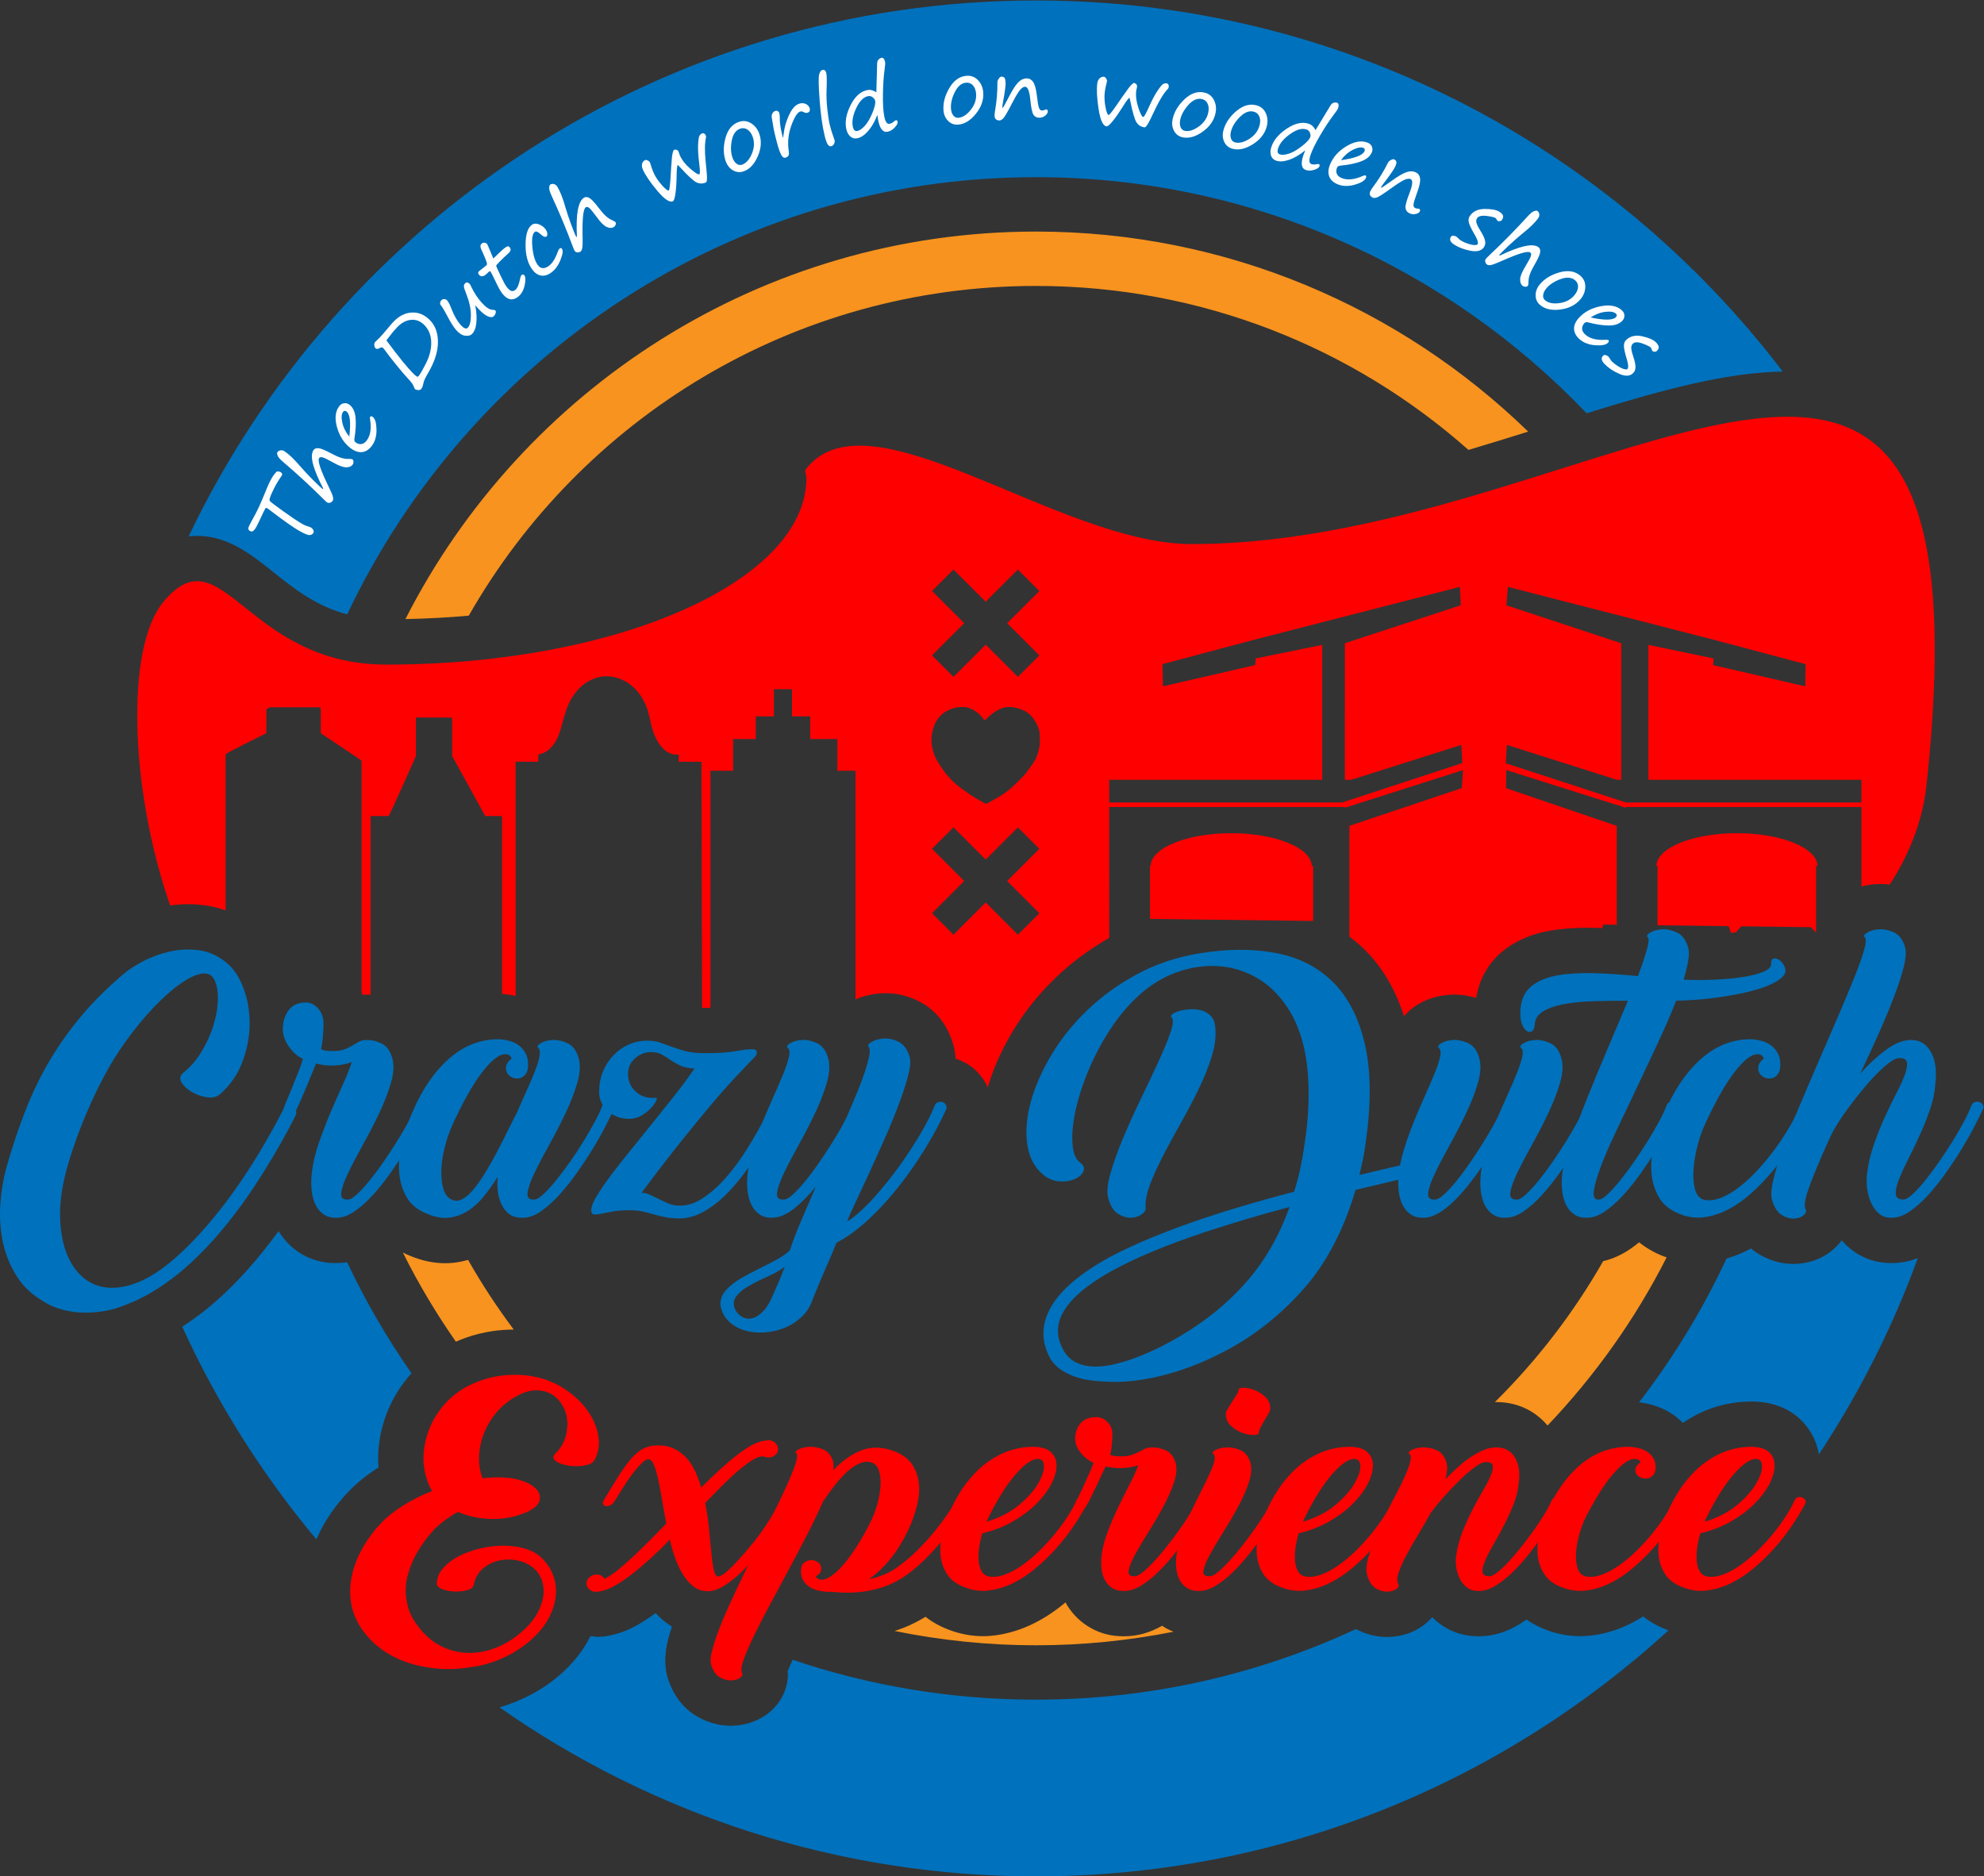 <?xml version="1.0" encoding="UTF-8" standalone="no"?>
<svg
   xmlns:dc="http://purl.org/dc/elements/1.1/"
   xmlns:cc="http://creativecommons.org/ns#"
   xmlns:rdf="http://www.w3.org/1999/02/22-rdf-syntax-ns#"
   xmlns:svg="http://www.w3.org/2000/svg"
   xmlns="http://www.w3.org/2000/svg"
   viewBox="0 0 583.64 552"
   height="552"
   width="583.64"
   xml:space="preserve"
   id="svg2"
   version="1.1"><rect x="0" y="0" width="583.64" height="552" fill="#333333" stroke="none"/><defs
     id="defs6" /><g
     transform="matrix(1.333,0,0,-1.333,0,552)"
     id="g10"><g
       transform="scale(0.1)"
       id="g12"><path
         id="path14"
         style="fill:#0071bc;fill-opacity:1;fill-rule:evenodd;stroke:none"
         d="m 603.18,2878.44 c 46.687,-37.24 94.633,-75.31 163.058,-93.35 269.112,569.72 849.212,964.91 1519.982,964.91 477.43,0 908.99,-200.19 1215.14,-521.04 162.49,50.42 306.08,90.06 432.88,92.08 C 3555.82,3818.33 2957.92,4140 2286.22,4140 1462.16,4140 749.121,3655.93 416.27,2957.26 c 6.168,0.71 12.382,1.11 18.664,1.11 68.046,0 118.984,-40.63 168.246,-79.93" /><path
         id="path16"
         style="fill:#0071bc;fill-opacity:1;fill-rule:evenodd;stroke:none"
         d="m 4178.05,1353.6 c -1.76,-0.06 -3.51,-0.09 -5.24,-0.09 -30.96,0 -60.05,9.54 -84.09,27.57 -8.86,6.63 -16.96,14.19 -24.27,22.64 -6.07,-8.29 -13.39,-15.96 -21.89,-22.84 -22.32,-18.12 -50.42,-28.29 -81.04,-29.21 -1.38,-0.04 -2.78,-0.07 -4.18,-0.07 -27.44,0 -54.01,7.98 -78.94,23.69 -4.99,3.13 -9.65,6.67 -14.16,10.4 -17.53,-9.47 -35.62,-16.76 -54.06,-22.16 -52.65,-113.12 -117.57,-219.41 -192.96,-317.24 6.82,-0.91 13.74,-2.05 20.77,-3.65 17.34,-3.99 33.47,-10.56 48.21,-19.62 10.17,-6.26 19.28,-13.76 27.54,-22.19 21.74,14.64 44.61,26.17 68.23,33.91 26.86,8.79 54.55,13.24 82.36,13.24 43.32,0 79.15,-12.57 106.49,-37.39 23.17,-21.008 38.04,-48.52 43.27,-79.129 88.77,134.289 162.39,279.419 218.25,433.039 -17.72,-6.88 -35.87,-10.6 -54.29,-10.9" /><path
         id="path18"
         style="fill:#0071bc;fill-opacity:1;fill-rule:evenodd;stroke:none"
         d="m 3600.62,558.949 c -26.84,-13.668 -55.13,-22.687 -84.07,-26.758 -9.7,-1.359 -19.59,-2.07 -29.33,-2.07 -24.26,0 -48.31,4.277 -71.5,12.731 -17.55,6.238 -33.18,14.32 -47.09,23.988 -5.38,-3.82 -10.8,-7.481 -16.26,-10.809 -27.66,-16.89 -56.58,-25.66 -85.95,-26.07 -1.57,-0.051 -3.12,-0.082 -4.66,-0.082 -28.09,0 -54.81,7.851 -77.25,22.711 -8.62,5.699 -16.55,12.211 -23.77,19.5 -6.11,-7.141 -13.25,-13.711 -21.37,-19.488 -20.97,-15 -46.86,-23.43 -74.64,-24.223 l -3.84,-0.047 c -23.53,0 -46.53,5.898 -68.52,17.438 C 2777.59,445.84 2538.31,390 2286.22,390 c -187.68,0 -368.27,30.961 -536.93,88.012 -4.94,-10.551 -8.46,-18.832 -10.89,-24.953 2.48,-36.25 -14.24,-72.629 -47.17,-96.188 -21.41,-15.242 -47.26,-23.621 -74.97,-24.371 l -3.7,-0.07 c -24.72,0 -48.93,6.449 -71.94,19.191 -21.07,11.699 -49.23,35.008 -64.95,80.129 -13.16,36.66 -6.22,72.449 0.21,96.34 2.01,7.43 4.42,15.219 7.03,23.191 -3.55,2.168 -7.03,4.481 -10.41,6.957 -9.15,6.742 -17.71,14.364 -25.63,22.852 -14.98,-11.09 -29.71,-20.629 -43.91,-28.391 -20.46,-11.187 -41.01,-18.289 -61.18,-21.801 -7.94,-1.699 -16.24,-2.199 -25.03,-2.199 -4.25,0 -8.48,1.301 -12.65,1.301 h -1.19 c -0.01,-0.012 -0.02,-0.039 -0.03,-0.059 -12.22,-24.64 -29.01,-47.82 -49.95,-68.961 -22.71,-23.05 -49.61,-43.011 -79.78,-59.148 -22.86,-12.242 -46.63,-21.844 -70.86,-28.871 C 1438,138.031 1846.27,0 2286.22,0 c 537.44,0 1027.63,205.961 1395.97,543.012 -21.4,7.648 -40.05,17.949 -55.97,30.648 -8.45,-5.301 -16.96,-10.32 -25.6,-14.711" /><path
         id="path20"
         style="fill:#ff0000;fill-opacity:1;fill-rule:nonzero;stroke:none"
         d="m 1198.46,1098.09 c 21.64,-6.79 41.35,-16.96 59.15,-30.53 17.79,-13.57 32.1,-28.73 42.92,-45.48 10.82,-16.75 17.54,-34.139 20.19,-52.15 2.64,-18.032 -0.12,-34.891 -8.29,-50.571 -2.42,-4.679 -6.85,-8.07 -13.35,-10.187 -6.49,-2.113 -13.59,-3.391 -21.28,-3.801 -7.69,-0.43 -15.51,0 -23.43,1.27 -7.94,1.269 -14.79,3.179 -20.57,5.718 -5.76,2.551 -9.62,5.61 -11.53,9.231 -1.93,3.59 -0.73,7.519 3.6,11.762 10.58,10.589 17.79,22.257 21.64,34.98 3.84,12.727 5.29,25.227 4.33,37.528 -0.97,12.3 -4.58,23.64 -10.82,34.04 -6.25,10.38 -14.19,18.44 -23.8,24.17 -9.63,5.72 -21.17,8.58 -34.63,8.58 -13.46,0 -27.89,-4.45 -43.27,-13.36 -16.36,-8.9 -30.42,-20.14 -42.2,-33.71 -11.79,-13.57 -21.04,-28.42 -27.77,-44.521 -6.74,-16.118 -10.71,-32.868 -11.9,-50.25 -1.2,-17.399 1.08,-34.348 6.85,-50.887 0,-0.434 0.11,-0.641 0.36,-0.641 0.24,0 0.36,-0.211 0.36,-0.633 19.23,2.122 36.3,2.543 51.22,1.274 8.65,-0.434 17.18,-1.703 25.6,-3.82 8.41,-2.122 16.1,-4.872 23.08,-8.262 6.97,-3.399 12.86,-7.43 17.67,-12.09 4.81,-4.668 7.69,-9.762 8.66,-15.27 0.47,-3.398 0.23,-7.21 -0.72,-11.449 -0.97,-4.242 -3.86,-8.691 -8.65,-13.351 -3.86,-2.981 -8.19,-5.84 -12.99,-8.598 -4.81,-2.762 -10.58,-5.191 -17.31,-7.312 l -12.99,-4.45 c -20.67,-5.519 -42.08,-7.531 -64.19,-6.039 -22.12,1.481 -42.8,6.25 -62.03,14.309 -0.49,0 -0.85,0.101 -1.09,0.32 -0.24,0.211 -0.6,0.309 -1.07,0.309 -21.647,-12.297 -39.44,-25.66 -53.386,-40.059 -13.949,-15.281 -25.847,-31.39 -35.703,-48.351 -9.855,-16.969 -16.945,-34.137 -21.277,-51.52 -2.41,-8.898 -3.852,-17.809 -4.324,-26.719 -0.485,-8.898 0,-17.582 1.445,-26.082 2.394,-18.648 8.89,-35.617 19.473,-50.879 15.382,-22.898 33.175,-39.757 53.371,-50.578 20.203,-10.812 41.351,-16.422 63.481,-16.851 22.11,-0.41 44.11,4.039 65.99,13.359 21.88,9.332 42.2,23.109 60.95,41.352 10.58,10.168 19.35,21.621 26.33,34.339 6.97,12.731 11.18,25.34 12.62,37.852 1.45,12.5 0,24.488 -4.32,35.938 -4.33,11.449 -12.27,21.199 -23.81,29.261 -10.09,6.778 -21.76,11.129 -34.98,13.039 -13.23,1.91 -26.09,1.16 -38.59,-2.23 -12.51,-3.399 -23.56,-9.442 -33.18,-18.129 -9.62,-8.699 -15.87,-20.039 -18.75,-34.031 -0.97,-5.938 -5.9,-10.078 -14.79,-12.399 -8.9,-2.34 -18.28,-3.281 -28.13,-2.859 -9.86,0.418 -18.876,2.219 -27.048,5.406 -8.184,3.172 -12.027,7.723 -11.539,13.672 0.473,11.859 5.281,22.898 14.426,33.082 9.129,10.168 20.668,18.859 34.621,26.078 13.94,7.199 29.57,12.809 46.89,16.852 17.31,4.027 34.37,6.039 51.21,6.039 16.82,0 32.81,-2.231 47.96,-6.672 15.15,-4.449 27.52,-11.559 37.15,-21.32 11.54,-11.438 19.83,-24.278 24.88,-38.477 5.05,-14.211 6.86,-28.844 5.41,-43.883 -1.44,-15.051 -5.89,-30.109 -13.34,-45.168 -7.46,-15.051 -17.92,-29.351 -31.37,-42.941 -15.87,-16.102 -34.52,-29.891 -55.91,-41.34 -21.4,-11.449 -43.4,-19.719 -65.99,-24.809 -11.55,-2.109 -23.09,-3.921 -34.63,-5.402 -11.54,-1.48 -23.33,-2.23 -35.338,-2.23 -12.028,0 -23.934,0.75 -35.711,2.23 -11.785,1.481 -23.203,3.5 -34.258,6.043 -53.859,13.578 -94.738,40.707 -122.621,81.418 -24.055,36.48 -30.543,77.391 -19.473,122.762 4.801,19.09 12.621,38.058 23.438,56.929 10.82,18.868 24.164,36.579 40.035,53.11 12.98,13.57 29.086,26.398 48.324,38.488 19.231,12.082 40.629,22.781 64.199,32.121 -2.414,3.391 -4.453,6.879 -6.132,10.5 -1.692,3.59 -3.247,7.52 -4.688,11.762 -6.742,19.09 -9.504,38.699 -8.297,58.84 1.195,20.136 5.887,39.957 14.067,59.476 8.171,19.082 19.226,36.352 33.179,51.832 13.942,15.48 30.046,28.09 48.326,37.85 8.66,4.66 19.12,9.22 31.38,13.67 12.26,4.46 25.6,7.74 40.03,9.87 14.43,2.12 29.81,2.86 46.16,2.22 16.34,-0.63 33.18,-3.5 50.49,-8.59" /><path
         id="path22"
         style="fill:#ff0000;fill-opacity:1;fill-rule:nonzero;stroke:none"
         d="m 1316.75,628.031 c -1.45,0 -2.77,0.11 -3.97,0.309 -1.19,0.23 -2.53,0.332 -3.97,0.332 -0.47,0.418 -0.95,0.629 -1.44,0.629 -3.84,1.687 -6.96,3.918 -9.38,6.679 -2.4,2.758 -3.61,6.25 -3.61,10.5 0,5.508 2.29,10.18 6.86,13.989 4.58,3.82 9.74,5.73 15.51,5.73 7.69,0 13.46,-3.187 17.31,-9.539 8.65,4.219 18.14,10.488 28.49,18.762 10.34,8.269 21.28,17.808 32.82,28.617 11.54,10.82 23.68,22.59 36.42,35.301 12.74,12.73 25.61,25.871 38.6,39.441 -3.38,17.821 -6.5,35.309 -9.38,52.469 -2.89,17.18 -5.78,32.34 -8.66,45.492 -2.88,13.137 -6.02,23.738 -9.38,31.797 -3.37,8.063 -7.46,12.09 -12.26,12.09 -3.37,0 -7.57,-2.328 -12.62,-7 -5.05,-4.668 -10.46,-10.488 -16.23,-17.488 -5.77,-6.993 -11.43,-14.629 -16.95,-22.903 -5.53,-8.258 -10.46,-15.898 -14.79,-22.898 -4.32,-7 -7.93,-12.828 -10.82,-17.488 -2.88,-4.672 -4.32,-6.793 -4.32,-6.364 -2.42,-3.816 -5.3,-6.476 -8.66,-7.949 -3.37,-1.488 -6.38,-2.019 -9.02,-1.59 -2.65,0.422 -4.68,1.801 -6.13,4.133 -1.44,2.316 -0.96,5.406 1.45,9.227 14.42,24.589 26.79,44.73 37.14,60.429 10.34,15.672 19.84,27.981 28.49,36.883 8.66,8.91 17.32,15.051 25.97,18.449 8.66,3.391 18.27,5.09 28.85,5.09 12.98,0 24.53,-2.441 34.63,-7.32 10.09,-4.871 18.98,-11.442 26.68,-19.711 7.69,-8.277 14.18,-18.129 19.48,-29.578 5.29,-11.449 9.85,-23.539 13.7,-36.25 13.94,13.988 27.65,27.121 41.12,39.429 13.45,12.29 26.2,23.102 38.22,32.442 12.02,9.316 23.2,16.75 33.54,22.269 10.34,5.489 19.59,8.469 27.77,8.891 2.89,0.848 5.53,1.277 7.94,1.277 5.29,0 10.1,-1.91 14.43,-5.718 4.32,-3.821 6.49,-8.5 6.49,-13.993 0,-5.519 -2.17,-9.976 -6.49,-13.359 -4.33,-3.398 -9.14,-5.09 -14.43,-5.09 -4.33,0 -8.18,0.84 -11.54,2.539 h -0.72 c -6.74,0 -14.55,-2.769 -23.45,-8.269 -8.9,-5.508 -18.87,-12.938 -29.93,-22.258 -11.07,-9.34 -22.84,-20.25 -35.34,-32.762 -12.51,-12.508 -25.5,-25.769 -38.95,-39.758 3.84,-19.5 6.72,-38.91 8.65,-58.191 1.92,-19.309 3.61,-36.691 5.05,-52.168 1.45,-15.48 3.25,-27.98 5.41,-37.523 2.17,-9.539 5.41,-14.317 9.74,-14.317 2.88,0 7.21,2.117 12.98,6.36 5.77,4.238 12.26,10.07 19.48,17.5 7.21,7.41 14.9,15.789 23.08,25.117 8.17,9.32 16.34,19.082 24.52,29.269 7.69,9.742 14.9,19.602 21.64,29.571 6.73,9.961 12.5,18.972 17.31,27.043 4.81,8.039 8.77,14.937 11.91,20.66 3.12,5.73 4.92,9.226 5.41,10.5 1.44,4.238 3.84,6.879 7.21,7.949 3.36,1.051 6.73,1.16 10.1,0.32 7.21,-2.133 9.37,-6.582 6.49,-13.359 -5.3,-9.75 -11.9,-21.313 -19.84,-34.672 -7.93,-13.359 -16.95,-27.238 -27.05,-41.66 -10.1,-14.418 -20.91,-28.621 -32.46,-42.61 -11.54,-14 -23.33,-26.511 -35.34,-37.531 -12.02,-11.039 -23.93,-19.949 -35.71,-26.719 -11.78,-6.789 -22.72,-10.179 -32.81,-10.179 -11.54,0 -21.64,3.187 -30.3,9.539 -8.65,6.371 -16.35,14.73 -23.08,25.129 -6.74,10.39 -12.62,22.363 -17.67,35.941 -5.05,13.559 -9.27,27.988 -12.62,43.25 -14.43,-14.84 -28.85,-28.84 -43.28,-41.98 -14.42,-13.149 -28.38,-24.918 -41.84,-35.309 -13.46,-10.391 -26.21,-18.859 -38.22,-25.441 -12.03,-6.578 -23.09,-10.489 -33.18,-11.758 -0.96,-0.422 -2.64,-0.641 -5.05,-0.641" /><path
         id="path24"
         style="fill:#ff0000;fill-opacity:1;fill-rule:nonzero;stroke:none"
         d="m 1812.28,679.559 c 0,-8.071 -4.1,-13.789 -12.27,-17.18 2.89,-5.09 6.97,-7.629 12.27,-7.629 6.24,-0.43 13.57,2.219 21.99,7.949 8.41,5.723 17.32,13.992 26.69,24.801 9.38,10.82 19.12,24.07 29.22,39.762 10.09,15.679 20.19,33.5 30.29,53.429 6.24,12.289 11.41,25.758 15.51,40.391 4.08,14.629 6.49,28.508 7.21,41.668 0.72,13.129 -0.61,24.48 -3.97,34.02 -3.37,9.539 -9.62,15.371 -18.75,17.492 -8.18,1.699 -16.72,0.418 -25.61,-3.813 -8.9,-4.238 -17.79,-10.488 -26.69,-18.769 -8.9,-8.27 -17.79,-18.121 -26.68,-29.578 -8.91,-11.442 -17.44,-23.321 -25.61,-35.614 -9.63,-22.047 -21.04,-45.906 -34.26,-71.558 -13.23,-25.668 -26.94,-51.739 -41.11,-78.239 -14.19,-26.511 -28.01,-52.261 -41.48,-77.281 -13.45,-25.019 -25.25,-47.922 -35.34,-68.699 -10.1,-20.77 -17.67,-38.371 -22.72,-52.789 -5.05,-14.422 -6.14,-24.172 -3.25,-29.262 1.93,-3.39 0.36,-6.89 -4.69,-10.5 -5.05,-3.59 -11.54,-5.512 -19.47,-5.719 -7.93,-0.211 -16.11,2.02 -24.53,6.68 -8.4,4.66 -14.78,13.359 -19.11,26.07 -2.88,7.637 -2.04,19.938 2.53,36.891 4.57,16.969 11.53,36.797 20.91,59.477 9.38,22.691 20.32,47.179 32.82,73.461 12.51,26.289 25.37,52.808 38.59,79.519 13.23,26.711 25.97,52.68 38.23,77.922 12.26,25.219 22.96,47.801 32.1,67.738 9.12,19.93 15.87,36.473 20.19,49.621 4.33,13.129 5.05,20.989 2.17,23.532 -3.37,2.539 -1.81,5.5 4.68,8.898 6.5,3.391 14.67,5.301 24.53,5.73 9.85,0.411 19.83,-1.492 29.93,-5.73 10.1,-4.238 17.32,-12.711 21.64,-25.441 1.44,-4.668 1.68,-11.438 0.72,-20.348 18.27,19.5 38.23,33.809 59.87,42.93 21.64,9.121 45.92,9 72.85,-0.313 19.23,-7.219 33.06,-17.289 41.47,-30.219 8.41,-12.937 13.34,-27.148 14.79,-42.609 1.44,-15.488 0,-31.609 -4.33,-48.34 -4.32,-16.762 -9.62,-32.129 -15.87,-46.129 -12.51,-27.57 -26.45,-50.883 -41.83,-69.972 -15.39,-19.079 -31.5,-34.34 -48.33,-45.789 24.05,4.66 45.32,13.671 63.84,27.031 18.51,13.359 36.18,28.949 53.01,46.75 15.87,16.539 30.17,33.398 42.92,50.578 12.74,17.16 23.2,32.75 31.37,46.742 1.45,2.961 3.61,4.981 6.5,6.051 2.89,1.047 6.49,0.527 10.82,-1.594 3.36,-1.699 5.42,-4.039 6.13,-6.996 0.72,-2.973 0.36,-5.73 -1.09,-8.273 -11.54,-20.778 -24.88,-40.918 -40.03,-60.43 -15.14,-19.508 -31.86,-38.379 -50.12,-56.609 -12.03,-11.872 -24.78,-22.801 -38.23,-32.75 -13.47,-9.969 -28.5,-18.239 -45.08,-24.821 -16.59,-6.57 -34.99,-11.129 -55.18,-13.668 -20.2,-2.551 -42.81,-2.551 -67.81,0 h -10.82 c -5.76,0.43 -11.9,1.367 -18.39,2.86 -6.49,1.488 -12.5,3.918 -18.03,7.32 -5.53,3.391 -10.22,7.949 -14.06,13.668 -3.86,5.73 -5.78,12.82 -5.78,21.312 0,9.321 2.17,15.481 6.5,18.45 4.8,4.23 10.1,6.359 15.87,6.359 5.76,0 10.92,-1.699 15.5,-5.078 4.57,-3.402 6.86,-7.863 6.86,-13.363" /><path
         id="path26"
         style="fill:#ff0000;fill-opacity:1;fill-rule:nonzero;stroke:none"
         d="m 2183.02,795.32 c -2.42,-4.672 -4.34,-8.91 -5.77,-12.718 28.84,8.898 52.53,21.089 71.04,36.57 18.51,15.469 32.34,30.75 41.48,45.808 9.13,15.032 13.81,28.079 14.07,39.11 0.23,11.019 -3.98,16.742 -12.63,17.172 -12.98,0.418 -29.34,-10.602 -49.05,-33.071 -19.73,-22.48 -39.44,-53.429 -59.14,-92.871 z m 211.34,40.078 c 5.77,-3.398 7.21,-8.066 4.32,-14 -8.18,-15.257 -17.92,-31.277 -29.22,-48.027 -11.3,-16.75 -24.04,-33.07 -38.22,-48.973 -14.19,-15.91 -29.22,-30.539 -45.08,-43.898 -15.87,-13.352 -32.34,-24.27 -49.41,-32.75 -17.07,-8.488 -34.51,-14 -52.29,-16.531 -17.8,-2.547 -35.35,-0.649 -52.65,5.722 -19.24,6.778 -33.07,16.629 -41.49,29.579 -8.4,12.929 -13.34,27.23 -14.78,42.929 -1.45,15.68 0,31.903 4.33,48.66 4.32,16.75 9.62,32.121 15.86,46.11 11.55,25.863 24.41,47.812 38.6,65.84 14.18,18.023 29.21,32.761 45.07,44.203 15.88,11.457 32.21,19.929 49.06,25.449 16.82,5.508 33.89,8.269 51.21,8.269 17.78,0 30.89,-3.808 39.3,-11.449 8.42,-7.633 12.63,-17.601 12.63,-29.89 0,-12.309 -3.86,-25.871 -11.54,-40.719 -7.7,-14.84 -18.64,-29.363 -32.82,-43.563 -14.18,-14.218 -31.37,-27.148 -51.57,-38.808 -20.19,-11.672 -42.81,-20.461 -67.81,-26.403 -3.36,-11.019 -5.76,-21.937 -7.21,-32.75 -1.44,-10.816 -1.69,-20.668 -0.72,-29.578 0.96,-8.91 3.24,-16.332 6.86,-22.269 3.6,-5.93 9.01,-9.539 16.23,-10.809 10.56,-1.703 21.99,-0.32 34.26,4.129 12.26,4.457 24.76,11.141 37.51,20.039 12.73,8.91 25.24,19.301 37.5,31.172 12.26,11.867 23.8,24.379 34.62,37.527 10.82,13.141 20.43,26.18 28.86,39.121 8.4,12.942 15.02,24.911 19.83,35.942 1.44,3.387 3.96,5.726 7.57,7 3.62,1.258 7.33,0.84 11.19,-1.274" /><path
         id="path28"
         style="fill:#ff0000;fill-opacity:1;fill-rule:nonzero;stroke:none"
         d="m 2396.51,816.309 c -1.44,-2.547 -3.73,-4.239 -6.85,-5.079 -3.13,-0.859 -6.02,-0.859 -8.65,0 -2.66,0.84 -4.82,2.43 -6.5,4.758 -1.67,2.332 -1.8,5.192 -0.36,8.594 1.45,3.809 4.08,9.637 7.93,17.5 3.85,7.84 7.7,16.098 11.54,24.797 3.85,8.68 7.7,17.18 11.55,25.441 3.84,8.27 6.49,15.16 7.94,20.672 -11.07,4.668 -20.56,12.09 -28.49,22.27 -7.94,10.168 -11.91,20.347 -11.91,30.527 0,13.141 3.84,24.383 11.54,33.723 7.69,9.308 19.23,13.988 34.63,13.988 9.61,0 17.91,-3.5 24.88,-10.5 6.96,-7 10.69,-15.379 11.17,-25.121 0,-5.52 -0.35,-13.149 -1.07,-22.899 -0.73,-9.761 -2.05,-17.82 -3.97,-24.171 2.4,-1.7 5.65,-2.77 9.74,-3.188 4.08,-0.422 8.52,-0.633 13.34,-0.633 10.57,0 18.87,1.051 24.88,3.184 6.02,2.117 11.18,4.348 15.51,6.68 4.34,2.32 8.66,4.546 12.99,6.679 4.32,2.11 10.1,3.168 17.31,3.168 9.61,0 19.22,-2.117 28.85,-6.347 9.61,-4.25 16.59,-12.512 20.92,-24.813 4.32,-12.301 3.6,-27.25 -2.17,-44.84 -5.77,-17.609 -13.83,-35.937 -24.16,-55.019 -10.34,-19.078 -21.41,-37.961 -33.18,-56.61 -11.79,-18.672 -21.63,-35.308 -29.57,-49.929 -7.93,-14.641 -12.51,-26.301 -13.71,-34.993 -1.21,-8.699 3.73,-12.617 14.79,-11.769 4.33,0.422 10.33,3.82 18.03,10.172 7.69,6.371 16.11,14.531 25.25,24.5 9.12,9.961 18.51,21.09 28.13,33.39 9.62,12.289 18.76,24.579 27.41,36.891 8.65,12.289 16.34,23.949 23.07,34.988 6.73,11.012 11.55,20.141 14.44,27.352 1.43,3.387 3.84,5.5 7.2,6.359 3.36,0.84 6.5,0.84 9.38,0 2.89,-0.859 5.17,-2.551 6.86,-5.09 1.68,-2.55 1.55,-5.312 -0.37,-8.269 -3.85,-7.223 -9.37,-17.07 -16.59,-29.582 -7.2,-12.508 -15.75,-25.871 -25.6,-40.07 -9.87,-14.219 -20.56,-28.52 -32.1,-42.938 -11.54,-14.41 -23.44,-27.57 -35.71,-39.434 -12.25,-11.878 -24.64,-21.628 -37.13,-29.257 -12.51,-7.641 -24.54,-11.45 -36.07,-11.45 -9.63,-0.421 -17.92,1.278 -24.88,5.079 -6.98,3.82 -12.63,9.23 -16.96,16.23 -4.33,7 -7.21,15.469 -8.65,25.441 -1.44,9.957 -1.44,20.68 0,32.118 1.92,16.543 6.49,34.132 13.69,52.8 7.22,18.653 15.16,36.993 23.81,55.02 8.65,18.012 17.06,34.883 25.25,50.57 8.17,15.68 14.18,29.039 18.03,40.071 -10.09,-3.399 -21.53,-5.411 -34.26,-6.04 -12.75,-0.64 -25.37,0.52 -37.87,3.489 -1.44,-2.969 -3.96,-8.367 -7.57,-16.207 -3.61,-7.852 -7.58,-16.34 -11.9,-25.453 -4.33,-9.118 -8.66,-18.028 -12.99,-26.719 -4.33,-8.692 -7.93,-15.371 -10.82,-20.031" /><path
         id="path30"
         style="fill:#ff0000;fill-opacity:1;fill-rule:nonzero;stroke:none"
         d="m 2782.04,991.238 c 2.64,5.082 5.52,10.172 8.65,15.262 3.13,5.09 6.01,9.96 8.66,14.63 2.63,4.66 3.97,8.27 3.97,10.81 0,10.59 -3.61,19.3 -10.82,26.08 -7.22,6.78 -15.27,11.87 -24.17,15.27 -8.9,3.38 -16.94,5.08 -24.16,5.08 -7.22,0 -10.82,-1.48 -10.82,-4.45 0,-2.54 -1.45,-6.15 -4.33,-10.81 -2.88,-4.67 -6.13,-9.76 -9.73,-15.26 -3.61,-5.52 -6.86,-10.72 -9.74,-15.59 -2.89,-4.88 -4.33,-8.81 -4.33,-11.77 0,-10.6 3.84,-19.4 11.54,-26.388 7.68,-7.012 15.98,-12.09 24.89,-15.27 8.89,-3.184 17.19,-4.773 24.88,-4.773 7.69,0 11.55,1.691 11.55,5.089 0,2.961 1.31,7 3.96,12.09 z m 31.38,-198.148 c -7.22,-12.508 -15.76,-25.871 -25.61,-40.07 -9.86,-14.219 -20.55,-28.52 -32.1,-42.938 -11.54,-14.41 -23.44,-27.57 -35.7,-39.434 -12.27,-11.878 -24.65,-21.628 -37.15,-29.257 -12.51,-7.641 -24.52,-11.45 -36.06,-11.45 -9.62,-0.421 -17.91,1.278 -24.89,5.079 -6.97,3.82 -12.62,9.23 -16.95,16.23 -4.33,7 -7.22,15.469 -8.65,25.441 -1.45,9.957 -1.45,20.68 0,32.118 1.92,14 5.65,28.832 11.17,44.523 5.54,15.688 11.9,31.379 19.12,47.078 7.21,15.68 14.54,30.84 22,45.481 7.44,14.629 13.94,27.871 19.48,39.75 5.51,11.871 9.37,21.839 11.54,29.898 2.16,8.051 1.55,13.57 -1.81,16.543 -3.37,2.539 -1.8,5.5 4.69,8.898 6.49,3.391 14.54,5.301 24.16,5.719 9.62,0.422 19.59,-1.48 29.94,-5.719 10.33,-4.238 17.67,-12.718 21.99,-25.441 4.33,-12.301 3.62,-27.25 -2.15,-44.84 -5.78,-17.609 -13.83,-35.937 -24.17,-55.019 -10.35,-19.078 -21.4,-37.961 -33.18,-56.61 -11.79,-18.672 -21.64,-35.308 -29.58,-49.929 -7.93,-14.641 -12.51,-26.301 -13.7,-34.993 -1.2,-8.699 3.72,-12.617 14.79,-11.769 4.8,0.422 10.93,3.82 18.39,10.172 7.46,6.371 15.75,14.531 24.89,24.5 9.13,9.961 18.5,21.09 28.13,33.39 9.61,12.289 18.75,24.579 27.4,36.891 8.67,12.289 16.35,23.949 23.09,34.988 6.73,11.012 11.54,20.141 14.42,27.352 1.45,3.387 3.85,5.5 7.22,6.359 3.35,0.84 6.49,0.84 9.38,0 2.88,-0.859 5.15,-2.551 6.84,-5.09 1.68,-2.55 1.56,-5.312 -0.35,-8.269 -3.86,-7.223 -9.38,-17.07 -16.59,-29.582" /><path
         id="path32"
         style="fill:#ff0000;fill-opacity:1;fill-rule:nonzero;stroke:none"
         d="m 2881.22,795.32 c -2.41,-4.672 -4.34,-8.91 -5.77,-12.718 28.85,8.898 52.53,21.089 71.04,36.57 18.51,15.469 32.34,30.75 41.48,45.808 9.13,15.032 13.82,28.079 14.06,39.11 0.25,11.019 -3.96,16.742 -12.62,17.172 -12.98,0.418 -29.33,-10.602 -49.05,-33.071 -19.72,-22.48 -39.43,-53.429 -59.14,-92.871 z m 211.34,40.078 c 5.77,-3.398 7.21,-8.066 4.32,-14 -8.18,-15.257 -17.92,-31.277 -29.2,-48.027 -11.31,-16.75 -24.06,-33.07 -38.24,-48.973 -14.19,-15.91 -29.21,-30.539 -45.07,-43.898 -15.87,-13.352 -32.35,-24.27 -49.42,-32.75 -17.07,-8.488 -34.5,-14 -52.29,-16.531 -17.8,-2.547 -35.35,-0.649 -52.65,5.722 -19.24,6.778 -33.06,16.629 -41.47,29.579 -8.41,12.929 -13.35,27.23 -14.8,42.929 -1.44,15.68 0,31.903 4.34,48.66 4.32,16.75 9.62,32.121 15.87,46.11 11.53,25.863 24.39,47.812 38.58,65.84 14.18,18.023 29.21,32.761 45.08,44.203 15.87,11.457 32.21,19.929 49.05,25.449 16.83,5.508 33.9,8.269 51.21,8.269 17.78,0 30.89,-3.808 39.31,-11.449 8.41,-7.633 12.62,-17.601 12.62,-29.89 0,-12.309 -3.85,-25.871 -11.54,-40.719 -7.69,-14.84 -18.64,-29.363 -32.81,-43.563 -14.19,-14.218 -31.38,-27.148 -51.58,-38.808 -20.2,-11.672 -42.81,-20.461 -67.8,-26.403 -3.36,-11.019 -5.77,-21.937 -7.21,-32.75 -1.45,-10.816 -1.69,-20.668 -0.73,-29.578 0.96,-8.91 3.25,-16.332 6.86,-22.269 3.6,-5.93 9.01,-9.539 16.23,-10.809 10.57,-1.703 21.99,-0.32 34.26,4.129 12.26,4.457 24.76,11.141 37.51,20.039 12.73,8.91 25.24,19.301 37.51,31.172 12.25,11.867 23.8,24.379 34.62,37.527 10.82,13.141 20.43,26.18 28.84,39.121 8.41,12.942 15.03,24.911 19.84,35.942 1.44,3.387 3.97,5.726 7.58,7 3.6,1.258 7.32,0.84 11.18,-1.274" /><path
         id="path34"
         style="fill:#ff0000;fill-opacity:1;fill-rule:nonzero;stroke:none"
         d="m 3351.49,867.84 c -0.96,-14.43 -4.57,-29.578 -10.82,-45.481 -6.25,-15.91 -13.34,-31.5 -21.27,-46.757 -7.94,-15.262 -15.86,-29.793 -23.8,-43.571 -7.93,-13.781 -14.07,-25.769 -18.39,-35.941 -4.33,-10.18 -6.14,-18.34 -5.41,-24.481 0.72,-6.16 5.88,-9.23 15.5,-9.23 4.33,0 10.34,3.07 18.03,9.23 7.69,6.141 16.11,14.2 25.25,24.172 9.13,9.949 18.63,21.199 28.49,33.707 9.86,12.5 19.11,24.903 27.78,37.203 8.65,12.297 16.33,24.071 23.07,35.309 6.73,11.23 11.54,20.461 14.43,27.672 1.44,3.387 3.84,5.5 7.21,6.359 3.36,0.84 6.5,0.84 9.38,0 2.89,-0.859 5.16,-2.551 6.85,-5.09 1.68,-2.55 1.56,-5.312 -0.36,-8.269 -3.86,-7.223 -9.37,-17.07 -16.59,-29.582 -7.22,-12.508 -15.75,-25.871 -25.61,-40.07 -9.86,-14.219 -20.55,-28.52 -32.1,-42.938 -11.54,-14.41 -23.43,-27.57 -35.7,-39.434 -12.26,-11.878 -24.65,-21.628 -37.15,-29.257 -12.51,-7.641 -24.52,-11.45 -36.06,-11.45 -9.62,-0.421 -17.79,1.59 -24.52,6.039 -6.74,4.45 -12.27,10.5 -16.59,18.129 -4.33,7.633 -7.34,16.219 -9.02,25.762 -1.69,9.539 -1.8,19.188 -0.36,28.938 2.4,17.39 6.96,34.562 13.7,51.531 6.73,16.949 14.07,33.172 22,48.66 7.94,15.469 15.75,29.68 23.45,42.621 7.69,12.93 13.46,24.168 17.31,33.707 3.84,9.543 5.16,16.852 3.96,21.942 -1.2,5.089 -6.85,7.41 -16.94,6.992 -5.31,-0.422 -12.76,-4.133 -22.37,-11.121 -9.63,-7 -20.08,-15.911 -31.37,-26.719 -11.3,-10.813 -22.73,-22.692 -34.26,-35.621 -11.54,-12.942 -21.89,-25.352 -31.02,-37.211 -9.14,-16.531 -18.64,-32.981 -28.49,-49.301 -9.87,-16.328 -18.65,-31.699 -26.33,-46.109 -7.7,-14.43 -13.34,-27.149 -16.94,-38.168 -3.62,-11.032 -3.73,-19.512 -0.37,-25.442 1.92,-3.398 0.37,-6.898 -4.68,-10.492 -5.05,-3.617 -11.55,-5.508 -19.49,-5.738 -7.93,-0.199 -16.1,2.019 -24.52,6.68 -8.41,4.671 -14.78,13.359 -19.11,26.089 -3.85,10.172 -3.61,23.532 0.72,40.071 4.33,16.539 10.58,34.242 18.75,53.109 8.19,18.871 17.32,38.172 27.42,57.883 10.09,19.726 19.23,37.848 27.4,54.387 8.17,16.543 14.18,30.742 18.04,42.613 3.83,11.879 3.83,19.508 0,22.91 -3.37,2.539 -1.81,5.5 4.68,8.898 6.5,3.391 14.66,5.301 24.52,5.719 9.86,0.422 19.84,-1.48 29.94,-5.719 10.1,-4.238 17.31,-12.718 21.64,-25.441 1.91,-5.519 2.63,-11.559 2.17,-18.129 -0.49,-6.578 -1.69,-13.469 -3.61,-20.668 9.12,9.317 18.39,18.227 27.77,26.707 9.37,8.481 18.86,15.91 28.49,22.27 9.61,6.363 18.99,11.441 28.13,15.261 9.13,3.821 18.03,5.719 26.69,5.719 18.76,0.422 32.69,-6.777 41.83,-21.617 9.13,-14.852 12.01,-33.934 8.65,-57.242" /><path
         id="path36"
         style="fill:#ff0000;fill-opacity:1;fill-rule:nonzero;stroke:none"
         d="m 3608.99,896.461 c 0,3.391 1.09,6.559 3.26,9.539 2.15,2.961 4.92,5.512 8.29,7.629 -2.41,5.09 -6.25,7.633 -11.55,7.633 -6.73,0.418 -14.19,-2.223 -22.35,-7.942 -8.18,-5.73 -16.95,-14 -26.33,-24.808 -9.37,-10.821 -19.12,-24.18 -29.22,-40.082 -10.09,-15.899 -20.19,-33.61 -30.29,-53.11 -6.25,-12.308 -11.42,-25.871 -15.51,-40.711 -4.09,-14.847 -6.49,-28.839 -7.2,-41.98 -0.73,-13.149 0.59,-24.488 3.96,-34.027 3.36,-9.543 9.61,-15.172 18.75,-16.86 10.58,-1.703 22,-0.32 34.27,4.129 12.25,4.457 24.75,11.141 37.5,20.039 12.73,8.91 25.25,19.301 37.51,31.172 12.26,11.867 23.81,24.379 34.62,37.527 10.82,13.141 20.44,26.18 28.85,39.121 8.41,12.942 15.02,24.911 19.84,35.942 1.44,3.387 3.85,5.617 7.22,6.668 3.35,1.058 6.96,0.742 10.82,-0.942 6.24,-2.976 7.93,-7.429 5.04,-13.359 -7.7,-14.859 -17.2,-30.648 -28.49,-47.398 -11.3,-16.743 -23.93,-32.969 -37.87,-48.653 -13.95,-15.687 -28.98,-30.437 -45.08,-44.207 -16.11,-13.789 -32.71,-25.031 -49.77,-33.711 -17.08,-8.699 -34.63,-14.32 -52.65,-16.851 -18.04,-2.547 -35.71,-0.649 -53.02,5.722 -19.24,6.778 -33.06,16.75 -41.47,29.891 -8.41,13.148 -13.34,27.449 -14.79,42.938 -1.45,15.468 0,31.582 4.33,48.339 4.32,16.75 9.63,32.121 15.87,46.11 11.54,25.863 24.4,48.031 38.59,66.48 14.17,18.449 29.21,33.492 45.08,45.153 15.87,11.66 32.2,20.039 49.04,25.128 16.83,5.09 33.91,7.411 51.22,7 5.76,-0.429 11.9,-1.378 18.39,-2.859 6.49,-1.492 12.5,-3.922 18.04,-7.32 5.51,-3.403 10.2,-7.949 14.06,-13.672 3.84,-5.731 5.77,-12.84 5.77,-21.309 0,-8.488 -2.17,-14.629 -6.49,-18.449 -3.86,-4.242 -9.14,-6.359 -15.87,-6.359 -5.77,0 -10.95,1.687 -15.51,5.09 -4.58,3.386 -6.86,7.839 -6.86,13.359" /><path
         id="path38"
         style="fill:#ff0000;fill-opacity:1;fill-rule:nonzero;stroke:none"
         d="m 3767.68,795.32 c -2.42,-4.672 -4.34,-8.91 -5.78,-12.718 28.85,8.898 52.53,21.089 71.05,36.57 18.51,15.469 32.33,30.75 41.47,45.808 9.13,15.032 13.82,28.079 14.07,39.11 0.24,11.019 -3.97,16.742 -12.62,17.172 -12.99,0.418 -29.34,-10.602 -49.05,-33.071 -19.72,-22.48 -39.44,-53.429 -59.14,-92.871 z m 211.33,40.078 c 5.78,-3.398 7.21,-8.066 4.33,-14 -8.18,-15.257 -17.92,-31.277 -29.21,-48.027 -11.31,-16.75 -24.05,-33.07 -38.23,-48.973 -14.19,-15.91 -29.21,-30.539 -45.08,-43.898 -15.87,-13.352 -32.34,-24.27 -49.41,-32.75 -17.07,-8.488 -34.51,-14 -52.3,-16.531 -17.79,-2.547 -35.34,-0.649 -52.65,5.722 -19.23,6.778 -33.05,16.629 -41.47,29.579 -8.41,12.929 -13.35,27.23 -14.79,42.929 -1.44,15.68 0,31.903 4.33,48.66 4.33,16.75 9.62,32.121 15.87,46.11 11.53,25.863 24.39,47.812 38.58,65.84 14.18,18.023 29.21,32.761 45.08,44.203 15.87,11.457 32.22,19.929 49.06,25.449 16.82,5.508 33.89,8.269 51.21,8.269 17.78,0 30.88,-3.808 39.3,-11.449 8.41,-7.633 12.63,-17.601 12.63,-29.89 0,-12.309 -3.86,-25.871 -11.54,-40.719 -7.7,-14.84 -18.65,-29.363 -32.82,-43.563 -14.19,-14.218 -31.37,-27.148 -51.58,-38.808 -20.19,-11.672 -42.8,-20.461 -67.79,-26.403 -3.37,-11.019 -5.77,-21.937 -7.22,-32.75 -1.44,-10.816 -1.69,-20.668 -0.72,-29.578 0.96,-8.91 3.24,-16.332 6.86,-22.269 3.6,-5.93 9.01,-9.539 16.23,-10.809 10.56,-1.703 21.99,-0.32 34.25,4.129 12.27,4.457 24.77,11.141 37.51,20.039 12.74,8.91 25.25,19.301 37.51,31.172 12.26,11.867 23.8,24.379 34.62,37.527 10.82,13.141 20.43,26.18 28.85,39.121 8.41,12.942 15.03,24.911 19.83,35.942 1.45,3.387 3.98,5.726 7.58,7 3.61,1.258 7.33,0.84 11.18,-1.274" /><path
         id="path40"
         style="fill:#f7931e;fill-opacity:1;fill-rule:evenodd;stroke:none"
         d="m 2286.22,3630 c -606.74,0 -1133.64,-348.2 -1391.49,-855.25 48.508,0.96 95.149,3.54 139.78,7.56 247.88,434.64 715.55,727.69 1251.71,727.69 366.18,0 700.37,-136.76 954.47,-361.88 44.73,13.25 88.74,26.88 131.78,40.39 C 3091.38,3461.57 2708.13,3630 2286.22,3630" /><path
         id="path42"
         style="fill:#f7931e;fill-opacity:1;fill-rule:evenodd;stroke:none"
         d="m 1001.02,1354.17 c -6.192,-0.67 -12.45,-1 -18.676,-1 -25.457,0 -51.692,5.58 -77.989,16.62 -5.273,2.15 -10.347,4.52 -15.312,7.01 34.187,-68.63 73.437,-134.31 116.987,-196.78 6.77,2.91 13.92,5.78 21.61,8.57 18.49,6.71 38.53,11.69 59.57,14.79 14.95,2.2 30.6,3.29 46.55,3.42 -36.7,48.95 -70.42,100.27 -100.76,153.75 -10.45,-2.95 -21.09,-5.18 -31.98,-6.38" /><path
         id="path44"
         style="fill:#f7931e;fill-opacity:1;fill-rule:evenodd;stroke:none"
         d="m 3668.24,1369.65 c -19,7.67 -36.03,17.73 -50.97,29.69 -6.02,-4.88 -12.07,-9.57 -18.19,-13.8 -19.75,-13.66 -40.22,-22.89 -61.18,-27.79 -65.29,-114.51 -145.98,-219.06 -239.02,-311.15 0.71,0.01 1.41,0.1 2.12,0.1 l 1.55,0.02 c 45.14,0 85.05,-18.74 112.63,-51.771 104.6,109.821 193.55,234.691 262.86,371.211 -3.27,1.16 -6.57,2.17 -9.8,3.49" /><path
         id="path46"
         style="fill:#f7931e;fill-opacity:1;fill-rule:evenodd;stroke:none"
         d="m 2564.71,553.141 c -26.13,-14.942 -53.27,-22.789 -80.83,-23.18 -1.71,-0.063 -3.4,-0.082 -5.07,-0.082 -25.34,0 -48.9,5.851 -70.03,17.402 -22.32,12.207 -40.47,29.461 -54,51.309 -1.24,1.98 -2.23,4.109 -3.36,6.16 -0.3,-0.238 -0.57,-0.508 -0.86,-0.75 -21.9,-18.43 -45.22,-33.828 -69.31,-45.801 -26.55,-13.199 -54.37,-21.937 -82.66,-25.98 -9.7,-1.387 -19.6,-2.098 -29.34,-2.098 -24.14,0 -48.13,4.277 -71.31,12.731 -21.16,7.519 -39.65,17.617 -55.49,30.07 -15.02,-9.313 -31.05,-17.473 -48,-24.184 -6.58,-2.609 -13.36,-4.968 -20.28,-7.129 C 2075.05,521.031 2179.36,510 2286.22,510 c 103.87,0 205.32,10.441 303.56,29.91 -5.4,2.129 -10.68,4.559 -15.81,7.352 -3.24,1.777 -6.2,3.886 -9.26,5.879" /><path
         id="path48"
         style="fill:#ffffff;fill-opacity:1;fill-rule:nonzero;stroke:none"
         d="m 556.074,2967.93 c -1.441,0.02 -2.984,0.51 -4.636,1.46 -2.473,1.41 -3.633,3.27 -3.493,5.57 0.145,2.28 2.715,7.91 7.7,16.87 6.21,10.97 11.441,21.02 15.695,30.15 4.242,9.14 10.32,23.48 18.234,43.03 3.008,7.41 6.285,14.2 9.84,20.42 1.797,3.14 3.695,6 5.703,8.61 2.012,2.61 3.531,4.41 4.563,5.38 1.035,0.98 2.566,1.36 4.597,1.14 2.032,-0.21 3.489,-0.56 4.36,-1.07 3.902,-2.24 5.07,-4.73 3.496,-7.48 -1.043,-1.8 -2.625,-4.18 -4.746,-7.13 -2.106,-3.03 -4.711,-7.27 -7.832,-12.7 -3.203,-5.61 -6.703,-12.63 -10.489,-21.09 -3.785,-8.45 -5.019,-13.63 -3.711,-15.56 1.305,-1.91 11.204,-9.49 29.668,-22.74 18.469,-13.24 32.504,-22.62 42.125,-28.13 4.454,-2.55 9.985,-4.81 16.602,-6.77 1.223,-0.4 1.938,-0.67 2.156,-0.81 2.422,-1.39 4.231,-3.29 5.426,-5.72 1.191,-2.45 1.262,-4.6 0.184,-6.46 -1.637,-2.86 -4.371,-4.45 -8.203,-4.77 -3.836,-0.32 -12.067,3.14 -24.708,10.38 -11.98,6.86 -34.054,22.54 -66.226,47.03 -1.742,1.28 -2.645,1.95 -2.695,1.98 -1.871,1.07 -3.383,0.59 -4.555,-1.45 -1.883,-3.3 -5.078,-9.83 -9.57,-19.59 -4.446,-9.79 -7.801,-16.65 -10.063,-20.6 -3.406,-5.95 -6.543,-9.26 -9.422,-9.95" /><path
         id="path50"
         style="fill:#ffffff;fill-opacity:1;fill-rule:nonzero;stroke:none"
         d="m 713.441,3062.81 c -22.972,43.81 -30.211,72.04 -21.695,84.71 2.262,3.37 6.02,4.82 11.266,4.34 5.25,-0.47 14.918,-4.48 28.992,-12.04 14.922,-8.11 27.059,-11.96 36.426,-11.54 4.793,0.21 7.957,-0.19 9.48,-1.22 1.363,-0.91 2.094,-2.54 2.192,-4.9 0.097,-2.36 -0.454,-4.43 -1.657,-6.22 -2.757,-4.09 -7.488,-6.18 -14.207,-6.24 -6.718,-0.06 -16.164,3.35 -28.324,10.22 -11.535,6.45 -19.328,10.3 -23.355,11.57 -4.039,1.25 -6.832,0.74 -8.383,-1.58 -3.711,-5.51 3.25,-26.33 20.875,-62.44 5.265,-10.79 8.433,-18.25 9.496,-22.39 1.066,-4.15 0.945,-7.21 -0.359,-9.16 -1.555,-2.3 -3.547,-3.79 -5.969,-4.45 -2.426,-0.66 -4.641,-0.31 -6.637,1.03 -1.477,0.99 -4.027,3.32 -7.664,6.98 -29.047,28.89 -58.625,56.17 -88.766,81.83 -7.054,5.97 -11.222,10.73 -12.492,14.29 -1.269,3.57 -1.476,5.98 -0.633,7.24 1.52,2.25 3.817,3.69 6.895,4.29 3.082,0.61 6.246,-0.19 9.5,-2.37 9.676,-6.5 21.351,-17.79 35.055,-33.86 6.804,-7.93 15.781,-17.51 26.929,-28.73 11.153,-11.23 18.246,-17.87 21.297,-19.91 0.633,-0.43 1.141,-0.36 1.527,0.23 l 0.211,0.32" /><path
         id="path52"
         style="fill:#ffffff;fill-opacity:1;fill-rule:nonzero;stroke:none"
         d="m 770.824,3177.39 c 3.68,31.02 1.676,49.48 -6.015,55.38 -3.012,2.31 -5.555,2.11 -7.645,-0.6 -3.547,-4.63 -4.152,-12.45 -1.816,-23.45 2.328,-11.01 7.488,-21.45 15.476,-31.33 z m 51.942,43.37 c 5.121,-3.93 7.824,-13.21 8.109,-27.82 0.273,-14.63 -3.281,-26.76 -10.684,-36.41 -6.207,-8.09 -13.382,-12.51 -21.531,-13.24 -8.14,-0.75 -16.48,2.17 -25.027,8.73 -14.375,11.01 -24.32,26.34 -29.856,46 -5.515,19.64 -3.871,35.21 4.957,46.71 2.891,3.77 6.481,5.91 10.778,6.41 4.289,0.5 8.164,-0.58 11.633,-3.24 7.742,-5.94 12.246,-15.42 13.507,-28.45 1.266,-13.01 0.446,-28.51 -2.472,-46.45 -0.653,-3.66 0.105,-6.31 2.269,-7.98 4.172,-3.2 8.438,-4.55 12.797,-4.06 4.371,0.48 8.356,3.08 11.977,7.81 8.293,10.8 10.765,26.42 7.449,46.85 -0.395,2.93 -0.262,4.83 0.398,5.67 1.231,1.62 3.129,1.44 5.696,-0.53" /><path
         id="path54"
         style="fill:#ffffff;fill-opacity:1;fill-rule:nonzero;stroke:none"
         d="m 852.742,3389.89 c 27.27,-36.93 47.586,-61.87 60.949,-74.85 2.954,-2.86 5.469,-4.72 7.539,-5.58 0.672,0.05 1.512,0.6 2.532,1.65 2.82,2.91 8.301,12.37 16.426,28.4 8.128,16.03 11.937,31.74 11.433,47.14 -0.508,15.4 -5.828,28.01 -15.969,37.84 -8.406,8.15 -18.007,11.71 -28.789,10.64 -10.769,-1.06 -20.879,-6.46 -30.308,-16.18 -5.735,-5.92 -12.09,-13.56 -19.067,-22.93 -1.531,-2.15 -3.117,-4.18 -4.746,-6.13 z m -7.39,-16.76 c -1.778,1.71 -3.926,1.81 -6.457,0.29 -4.524,-2.85 -7.899,-3.19 -10.129,-1.03 -1.68,1.64 -2.614,3.97 -2.793,7.01 -0.18,3.05 0.543,5.4 2.172,7.09 l 9.531,9.28 c 4.32,4.46 9.711,10.61 16.172,18.45 6.422,7.81 11.371,13.51 14.851,17.1 12.168,12.55 25.481,19.2 39.934,19.97 14.453,0.75 27.457,-4.47 39.004,-15.66 12.683,-12.31 18.965,-28.95 18.843,-49.97 -0.125,-21 -7.539,-43.92 -22.246,-68.73 -5.812,-9.8 -9.105,-17.06 -9.879,-21.78 -1.074,-6.19 -2.792,-10.52 -5.175,-12.98 -1.68,-1.72 -4.086,-2.37 -7.227,-1.92 -3.14,0.43 -5.254,1.19 -6.348,2.25 -0.46,0.44 -1.203,2.05 -2.226,4.8 -1.121,2.94 -2.535,5.61 -4.254,8.03 -1.715,2.42 -5.145,6.37 -10.297,11.9 -5.14,5.43 -13.012,14.67 -23.601,27.72 -10.594,13.05 -17.946,22.46 -22.075,28.21 -3.566,5.05 -6.164,8.37 -7.8,9.97" /><path
         id="path56"
         style="fill:#ffffff;fill-opacity:1;fill-rule:nonzero;stroke:none"
         d="m 1048.8,3467.43 c 2.95,-15.57 3.71,-28.97 2.3,-40.19 -1.41,-11.22 -4.84,-19.23 -10.29,-24.06 -3.13,-2.77 -7.94,-3.76 -14.42,-2.99 -6.48,0.79 -13.08,4.97 -19.79,12.56 -5.49,6.23 -12.092,16.7 -19.799,31.45 -6.418,12.32 -11.434,20.52 -15.043,24.61 -1.145,4.06 -0.235,7.38 2.707,9.99 1.984,1.76 4.195,2.47 6.621,2.11 2.426,-0.34 4.305,-1.28 5.648,-2.8 2.934,-3.32 5.954,-9.07 9.032,-17.23 6.114,-15.83 12.944,-27.99 20.494,-36.54 6.88,-7.78 12.13,-10.08 15.73,-6.89 4.61,4.07 7,13.16 7.2,27.28 0.19,14.12 -3.36,30.42 -10.65,48.91 -2.95,7.37 -4.55,12.44 -4.78,15.23 -0.23,2.79 0.72,5.15 2.85,7.03 3.23,2.85 6.73,2.14 10.51,-2.13 0.45,-0.52 1.54,-2.64 3.24,-6.39 6.34,-12.91 13.6,-23.99 21.77,-33.24 9.82,-11.1 18,-16.68 24.55,-16.72 3.45,-0.08 5.65,-0.66 6.62,-1.74 1.18,-1.34 1.28,-3.39 0.32,-6.19 -0.95,-2.79 -2.21,-4.88 -3.78,-6.25 -3.32,-2.96 -8.18,-2.86 -14.58,0.28 -6.4,3.12 -13.87,9.52 -22.38,19.15 l -2.08,2.35 c -0.67,0.75 -1.34,1.56 -2,2.41" /><path
         id="path58"
         style="fill:#ffffff;fill-opacity:1;fill-rule:nonzero;stroke:none"
         d="m 1088.67,3570.57 c 4.82,4.41 9.28,8.67 13.39,12.78 4.1,4.02 7.64,7.2 10.63,9.54 3.78,2.97 6.46,4.5 7.99,4.58 1.55,0.08 3.01,-0.75 4.38,-2.49 3.16,-4.04 2.06,-8.43 -3.3,-13.2 -6.88,-6.11 -13.04,-11.96 -18.49,-17.52 -5.46,-5.56 -8.22,-8.79 -8.28,-9.69 -0.07,-0.89 3.08,-8.01 9.42,-21.33 6.35,-13.34 10.85,-21.69 13.51,-25.09 4.3,-5.48 7.88,-8.56 10.75,-9.26 2.87,-0.68 5.75,0.11 8.64,2.38 4.3,3.36 7.73,11.24 10.32,23.65 0.86,4.95 2.1,8.04 3.69,9.3 2.15,1.67 4.11,1.36 5.91,-0.92 2.81,-3.59 3,-10.94 0.58,-22.07 -2.43,-11.11 -7.26,-19.5 -14.49,-25.18 -12.06,-9.44 -23.66,-7.07 -34.79,7.13 -4.03,5.14 -9.01,14.07 -14.96,26.8 -5.96,12.62 -9.78,20 -11.46,22.15 -0.59,0.75 -1.48,0.65 -2.67,-0.29 l -7.25,-6.77 c -6.38,-4.99 -11.56,-4.95 -15.55,0.13 -2.26,2.89 -1.93,5.48 1.02,7.79 l 15.4,12.07 c 1.04,0.83 1.59,2.03 1.65,3.59 0.06,1.58 -1.27,5.67 -3.95,12.29 -2.7,6.62 -5.52,13.04 -8.47,19.26 -2.9,6.18 -2.61,10.62 0.88,13.36 2.13,1.67 4.39,2.24 6.77,1.69 2.36,-0.56 4.05,-1.48 5.07,-2.79 0.55,-0.7 2.44,-4.96 5.69,-12.8 l 7.97,-19.09" /><path
         id="path60"
         style="fill:#ffffff;fill-opacity:1;fill-rule:nonzero;stroke:none"
         d="m 1215.76,3538.94 c -7.78,-5.46 -15.32,-7.41 -22.62,-5.88 -7.3,1.53 -13.76,6.33 -19.4,14.37 -9.48,13.54 -14.12,31.57 -13.91,54.11 0.22,22.54 4.94,37.03 14.17,43.5 4.21,2.95 9.41,3.22 15.63,0.8 6.21,-2.42 11.1,-6.15 14.67,-11.25 2.14,-3.05 3.32,-6.15 3.54,-9.28 0.23,-3.13 -0.34,-5.17 -1.69,-6.11 -3.01,-2.11 -7.26,-0.56 -12.76,4.63 -5.97,5.56 -10.29,7.41 -12.93,5.55 -5.39,-3.77 -7.29,-14.65 -5.67,-32.61 1.61,-17.98 5.5,-31.38 11.68,-40.2 6.17,-8.82 14.27,-9.71 24.28,-2.7 7.63,5.33 14.09,15.2 19.4,29.6 1.85,5.08 3.63,8.23 5.34,9.42 1.76,1.24 3.35,0.84 4.76,-1.17 2.77,-3.95 1.61,-12.17 -3.48,-24.67 -5.08,-12.48 -12.08,-21.86 -21.01,-28.11" /><path
         id="path62"
         style="fill:#ffffff;fill-opacity:1;fill-rule:nonzero;stroke:none"
         d="m 1273.2,3618.71 c -2.59,49.41 2.62,78.1 15.64,86.06 3.46,2.11 7.48,1.86 12.05,-0.76 4.57,-2.63 11.68,-10.3 21.32,-23.04 10.17,-13.61 19.6,-22.17 28.29,-25.68 4.45,-1.83 7.15,-3.51 8.1,-5.08 0.86,-1.4 0.84,-3.2 -0.05,-5.37 -0.9,-2.18 -2.26,-3.84 -4.09,-4.96 -4.22,-2.58 -9.39,-2.49 -15.53,0.26 -6.13,2.74 -13.29,9.79 -21.47,21.11 -7.8,10.67 -13.26,17.42 -16.4,20.25 -3.14,2.83 -5.9,3.52 -8.28,2.07 -5.67,-3.47 -8.03,-25.28 -7.08,-65.46 0.29,-12 0.05,-20.11 -0.72,-24.32 -0.76,-4.22 -2.15,-6.93 -4.14,-8.15 -2.38,-1.45 -4.81,-1.98 -7.29,-1.56 -2.47,0.41 -4.34,1.64 -5.6,3.7 -0.92,1.51 -2.28,4.68 -4.06,9.55 -14.32,38.36 -29.83,75.51 -46.5,111.4 -3.93,8.36 -5.72,14.43 -5.39,18.2 0.33,3.76 1.15,6.05 2.44,6.84 2.32,1.42 5.01,1.76 8.06,1.03 3.05,-0.74 5.59,-2.79 7.64,-6.12 6.08,-9.95 11.99,-25.08 17.73,-45.4 2.87,-10.05 7.03,-22.5 12.48,-37.36 5.45,-14.85 9.13,-23.85 11.04,-26.97 0.39,-0.66 0.89,-0.8 1.49,-0.44 l 0.32,0.2" /><path
         id="path64"
         style="fill:#ffffff;fill-opacity:1;fill-rule:nonzero;stroke:none"
         d="m 1495.83,3777 c -1.6,-0.79 -2.49,-9.27 -2.67,-25.44 -0.14,-13.33 -0.93,-25.5 -2.39,-36.52 -1.44,-11.02 -3.42,-17.08 -5.9,-18.2 -7.16,-3.2 -18.57,4.47 -34.2,23.05 -15.64,18.57 -26.36,34.34 -32.18,47.36 -1.89,4.22 -2.4,8.18 -1.54,11.91 0.87,3.71 2.7,6.33 5.49,7.86 0.37,0.24 1.1,0.55 2.18,0.93 1.09,0.38 2.78,0 5.1,-1.16 2.32,-1.15 3.86,-2.59 4.64,-4.31 l 0.16,-0.35 c 0.3,-0.7 1.28,-3.74 2.92,-9.1 1.16,-4 2.97,-8.7 5.39,-14.14 3.86,-8.62 9.76,-17.38 17.72,-26.32 7.95,-8.92 13.05,-12.88 15.3,-11.87 1.62,0.73 3.04,11.9 4.25,33.54 0.73,13.71 1.38,23.23 1.98,28.58 l 0.45,6.44 c 0.57,9.42 2.01,16.37 4.3,20.86 5.25,1.59 8.85,0.23 10.79,-4.11 0.64,-1.46 1.07,-2.72 1.29,-3.8 0.2,-1.1 0.63,-2.36 1.28,-3.8 4.79,-10.69 12.57,-20.65 23.36,-29.87 10.79,-9.23 17.37,-13.3 19.74,-12.24 1.73,0.77 1.73,8.13 0.01,22.07 -2.37,18.93 -3.26,33.51 -2.68,43.76 0.58,10.25 1.53,16.6 2.86,19.08 1.31,2.46 3.25,4.26 5.8,5.4 1.44,0.64 2.95,0.57 4.51,-0.21 1.57,-0.79 2.68,-1.91 3.33,-3.35 0.96,-2.15 1.3,-3.76 1.02,-4.86 -2.94,-12.63 -3.24,-30.42 -0.87,-53.37 2.07,-19.68 3.06,-32.18 2.94,-37.5 -0.11,-5.31 -0.86,-8.3 -2.25,-8.91 -6.99,-3.14 -13.86,-3.14 -20.61,-0.02 -6.73,3.13 -18.72,14.09 -35.94,32.88 -2.03,2.21 -3.9,4.12 -5.58,5.73" /><path
         id="path66"
         style="fill:#ffffff;fill-opacity:1;fill-rule:nonzero;stroke:none"
         d="m 1616.48,3793.17 c 2.13,-6.03 5.15,-10.5 9.04,-13.42 3.88,-2.93 7.92,-3.64 12.1,-2.17 8.9,3.16 16.09,11.2 21.58,24.13 5.49,12.94 6.13,25.37 1.9,37.32 -2.61,7.33 -6.44,12.68 -11.49,16.03 -5.05,3.34 -10.47,4 -16.26,1.94 -9.61,-3.4 -15.77,-12.22 -18.49,-26.45 -2.71,-14.23 -2.17,-26.7 1.62,-37.38 z m 24.73,-30.24 c -8.18,-2.89 -16.03,-2.18 -23.54,2.14 -7.51,4.32 -12.89,11.06 -16.13,20.18 -5.46,15.4 -5.67,32.42 -0.61,51.04 5.06,18.62 14.81,30.5 29.25,35.63 9.55,3.38 18.6,2.45 27.14,-2.78 8.54,-5.24 14.62,-12.94 18.22,-23.08 5.49,-15.51 4.46,-32.08 -3.1,-49.69 -7.57,-17.59 -17.98,-28.73 -31.23,-33.44" /><path
         id="path68"
         style="fill:#ffffff;fill-opacity:1;fill-rule:nonzero;stroke:none"
         d="m 1727.92,3836.39 c 0.3,1.27 0.59,3 0.88,5.19 1.4,10.69 3.05,19.23 4.96,25.62 1.91,6.39 4.24,12.64 6.98,18.78 2.75,6.13 5.47,10.97 8.17,14.51 2.7,3.54 5.3,6.23 7.81,8.05 2.51,1.81 5.07,3.09 7.68,3.85 5.31,1.53 10.08,1.17 14.35,-1.05 4.27,-2.22 7.02,-5.46 8.25,-9.73 0.54,-1.89 0.44,-3.76 -0.3,-5.63 -0.74,-1.86 -2.34,-3.14 -4.78,-3.84 -2.54,-0.75 -5.22,-0.29 -7.99,1.34 -2.85,1.62 -5.45,2.09 -7.82,1.41 -6.33,-1.84 -12.88,-12.03 -19.65,-30.59 -6.76,-18.58 -8.71,-37.44 -5.81,-56.57 0.77,-4.92 0.51,-8.38 -0.75,-10.39 -1.27,-2.03 -3.44,-3.48 -6.56,-4.37 -2.98,-0.86 -5.78,0.73 -8.39,4.79 -2.63,4.06 -5.46,11.34 -8.5,21.87 -0.82,2.85 -2.49,9.2 -5,19.02 -2.96,11.6 -4.91,21.1 -5.85,28.47 -0.15,1.2 -0.63,4.01 -1.43,8.39 -0.94,4.81 -1.34,8.22 -1.23,10.23 0.12,2 0.93,4.09 2.45,6.23 1.52,2.16 3.44,3.58 5.75,4.24 2.25,0.65 4.15,0.42 5.68,-0.69 1.54,-1.09 2.55,-2.47 3.02,-4.11 0.69,-2.38 1.05,-5.9 1.08,-10.57 -0.01,-5.2 0.12,-8.77 0.4,-10.66 0.42,-2.13 0.71,-4.38 0.88,-6.78 0.14,-2.79 1.52,-9.83 4.12,-21.14 l 0.89,-3.41 0.71,-2.46" /><path
         id="path70"
         style="fill:#ffffff;fill-opacity:1;fill-rule:nonzero;stroke:none"
         d="m 1814.79,3986.66 c 4.44,1.08 7.33,-1.23 8.7,-6.9 1.21,-5.04 1.42,-17.69 0.61,-37.95 -0.52,-12.76 0.04,-26.56 1.65,-41.42 1.61,-14.85 3.4,-26.37 5.37,-34.57 2.44,-10.14 5.51,-20.09 9.21,-29.83 0.71,-1.84 1.17,-3.2 1.37,-4.06 0.74,-3.08 0.33,-5.98 -1.23,-8.7 -1.56,-2.72 -3.51,-4.36 -5.85,-4.92 -3.27,-0.77 -6.02,0.71 -8.25,4.47 -2.24,3.76 -4.45,10.15 -6.62,19.22 -4.96,20.62 -8.62,46.77 -10.99,78.45 -2.36,31.68 -2.7,50.44 -1.01,56.31 1.68,5.88 4.03,9.18 7.04,9.9" /><path
         id="path72"
         style="fill:#ffffff;fill-opacity:1;fill-rule:nonzero;stroke:none"
         d="m 1915.91,3928.84 c -10.08,-1.87 -18.81,-10.56 -26.17,-26.07 -7.37,-15.5 -9.97,-29.04 -7.83,-40.63 1.45,-7.78 4.76,-11.2 9.92,-10.23 4.85,0.9 10.29,4.55 16.28,10.94 5.99,6.39 11.63,15.86 16.9,28.4 5.27,12.54 7.39,21.61 6.35,27.22 -0.51,2.74 -2.29,5.33 -5.35,7.76 -3.06,2.42 -6.43,3.29 -10.1,2.61 z m 20.35,-41.44 c -5.86,-14.94 -12.79,-26.91 -20.78,-35.88 -7.99,-9 -15.91,-14.22 -23.76,-15.68 -6.04,-1.12 -11.25,0.32 -15.63,4.3 -4.38,3.99 -7.28,9.84 -8.72,17.57 -2.92,15.75 0.48,33.09 10.2,52.03 9.72,18.94 21.99,29.78 36.81,32.53 6.48,1.21 13,-0.45 19.57,-4.96 l 1.74,63.51 c 0.16,4.34 1.37,7.46 3.63,9.37 2.25,1.9 4.09,2.99 5.52,3.24 4.36,0.82 7.26,-2.64 8.69,-10.37 0.26,-1.36 -0.22,-6.74 -1.45,-16.11 -2,-14.54 -3.19,-32.18 -3.56,-52.88 -0.38,-20.72 0.55,-37.1 2.79,-49.19 2.32,-12.45 6.18,-18.18 11.6,-17.17 3.49,0.65 6.88,2.47 10.19,5.47 1.35,1.4 2.71,2.23 4.08,2.49 1.99,0.37 3.24,-0.75 3.71,-3.37 0.59,-3.17 -1.51,-7.36 -6.31,-12.57 -4.79,-5.21 -10.12,-8.36 -15.98,-9.45 -10.27,-1.89 -17.24,7.05 -20.92,26.85 -0.63,3.36 -1.1,6.79 -1.42,10.27" /><path
         id="path74"
         style="fill:#ffffff;fill-opacity:1;fill-rule:nonzero;stroke:none"
         d="m 2098.62,3901.85 c 0.39,-6.39 2.06,-11.54 5,-15.4 2.94,-3.88 6.62,-5.68 11.05,-5.4 9.42,0.58 18.54,6.34 27.38,17.26 8.84,10.92 12.87,22.71 12.08,35.35 -0.48,7.77 -2.69,13.97 -6.63,18.57 -3.94,4.61 -8.97,6.73 -15.1,6.35 -10.17,-0.63 -18.52,-7.42 -25.05,-20.37 -6.52,-12.93 -9.43,-25.06 -8.73,-36.36 z m 15.47,-35.88 c -8.66,-0.54 -16.01,2.3 -22.04,8.52 -6.04,6.22 -9.35,14.17 -9.96,23.85 -1.02,16.29 3.46,32.71 13.45,49.23 9.98,16.51 22.61,25.25 37.92,26.2 10.1,0.63 18.55,-2.75 25.32,-10.12 6.78,-7.39 10.51,-16.46 11.17,-27.19 1.02,-16.44 -4.53,-32.08 -16.64,-46.92 -12.12,-14.84 -25.19,-22.71 -39.22,-23.57" /><path
         id="path76"
         style="fill:#ffffff;fill-opacity:1;fill-rule:nonzero;stroke:none"
         d="m 2262.26,3949.6 c -3.3,-0.03 -6.88,-2.2 -10.75,-6.53 -3.85,-4.34 -9.72,-14.02 -17.61,-29.09 -10.37,-20.21 -17.09,-31.71 -20.15,-34.51 -3.06,-2.83 -5.6,-4.22 -7.62,-4.24 -7.47,-0.05 -11.23,3.53 -11.28,10.75 -0.02,3.04 0.45,7.36 1.43,12.94 3.36,19.13 4.97,39.32 4.82,60.54 0,2.4 1,5.09 3.05,8.04 2.03,2.97 3.98,4.45 5.81,4.45 3.29,0.04 5.64,-0.97 7.04,-2.98 1.41,-2.02 2.14,-6.1 2.18,-12.25 0.04,-6.39 -1.77,-19.58 -5.44,-39.54 -1.23,-6.61 -1.83,-10.79 -1.82,-12.55 0,-1.02 0.26,-1.53 0.78,-1.53 0.94,0.01 5.3,7.61 13.05,22.79 7.81,15.45 14.68,26.32 20.59,32.63 5.92,6.31 12.44,9.49 19.6,9.54 5.69,0.03 10.36,-2.54 13.97,-7.7 3.62,-5.17 6.28,-14.62 8.02,-28.35 1.88,-15.64 3.54,-25.37 4.99,-29.19 1.45,-3.83 3.73,-5.72 6.84,-5.7 1.95,0.01 4.42,0.73 7.39,2.14 0.5,0.27 0.88,0.39 1.13,0.39 2.73,0.02 4.09,-1.56 4.12,-4.72 0.02,-2.79 -1.82,-5.75 -5.54,-8.92 -3.73,-3.16 -8.21,-4.76 -13.47,-4.79 -5.38,-0.04 -9.55,2.07 -12.53,6.32 -2.97,4.26 -5.38,15.66 -7.21,34.2 -1.88,18.61 -5.69,27.89 -11.39,27.86" /><path
         id="path78"
         style="fill:#ffffff;fill-opacity:1;fill-rule:nonzero;stroke:none"
         d="m 2492.72,3925.16 c -1.77,0.15 -6.91,-6.65 -15.43,-20.4 -7.01,-11.33 -13.98,-21.34 -20.91,-30.03 -6.94,-8.68 -11.76,-12.85 -14.46,-12.52 -7.79,0.95 -13.59,13.42 -17.37,37.39 -3.79,23.99 -4.81,43.04 -3.08,57.18 0.57,4.6 2.19,8.26 4.85,10.99 2.67,2.74 5.58,4.04 8.77,3.91 0.44,0 1.22,-0.11 2.34,-0.34 1.11,-0.23 2.37,-1.45 3.77,-3.63 1.39,-2.18 1.97,-4.2 1.74,-6.1 l -0.05,-0.36 c -0.09,-0.76 -0.83,-3.86 -2.2,-9.32 -1.06,-4.01 -1.96,-8.98 -2.69,-14.88 -1.14,-9.36 -0.63,-19.92 1.56,-31.68 2.19,-11.74 4.52,-17.78 6.97,-18.08 1.76,-0.22 8.75,8.61 20.96,26.51 7.72,11.38 13.21,19.18 16.48,23.44 l 3.72,5.28 c 5.35,7.77 10.16,12.99 14.45,15.64 5.32,-1.35 7.69,-4.37 7.11,-9.09 -0.19,-1.59 -0.48,-2.88 -0.86,-3.93 -0.39,-1.03 -0.67,-2.34 -0.86,-3.91 -1.44,-11.62 0.09,-24.17 4.55,-37.64 4.47,-13.47 8.01,-20.36 10.58,-20.68 1.88,-0.23 5.69,6.05 11.41,18.89 7.76,17.42 14.53,30.37 20.33,38.84 5.8,8.48 9.9,13.44 12.31,14.85 2.4,1.43 4.99,1.97 7.75,1.64 1.58,-0.2 2.83,-1.04 3.77,-2.52 0.92,-1.49 1.29,-3.01 1.1,-4.59 -0.28,-2.32 -0.82,-3.88 -1.62,-4.68 -9.06,-9.29 -18.5,-24.36 -28.34,-45.24 -8.38,-17.91 -14.01,-29.12 -16.86,-33.62 -2.85,-4.5 -5.04,-6.66 -6.54,-6.47 -7.6,0.93 -13.48,4.48 -17.64,10.64 -4.16,6.16 -8.75,21.74 -13.79,46.73 -0.59,2.94 -1.19,5.53 -1.82,7.78" /><path
         id="path80"
         style="fill:#ffffff;fill-opacity:1;fill-rule:nonzero;stroke:none"
         d="m 2604.6,3876.61 c -1.29,-6.26 -1.03,-11.65 0.8,-16.16 1.83,-4.5 4.9,-7.21 9.25,-8.11 9.24,-1.89 19.56,1.28 30.95,9.51 11.38,8.22 18.35,18.55 20.89,30.95 1.57,7.63 1.06,14.2 -1.53,19.67 -2.6,5.48 -6.9,8.83 -12.92,10.07 -9.99,2.05 -19.81,-2.31 -29.5,-13.1 -9.68,-10.78 -15.66,-21.71 -17.94,-32.83 z m 5.54,-38.66 c -8.5,1.75 -14.85,6.41 -19.05,13.99 -4.19,7.59 -5.32,16.13 -3.37,25.61 3.29,16.01 11.91,30.68 25.86,44.01 13.96,13.33 28.44,18.46 43.45,15.37 9.93,-2.04 17.19,-7.5 21.8,-16.4 4.61,-8.89 5.83,-18.62 3.66,-29.17 -3.31,-16.13 -12.75,-29.76 -28.33,-40.93 -15.58,-11.14 -30.25,-15.3 -44.02,-12.48" /><path
         id="path82"
         style="fill:#ffffff;fill-opacity:1;fill-rule:nonzero;stroke:none"
         d="m 2716.76,3851.7 c -1.68,-6.19 -1.75,-11.58 -0.22,-16.18 1.54,-4.63 4.45,-7.51 8.72,-8.67 9.11,-2.48 19.6,0.04 31.49,7.54 11.87,7.5 19.48,17.35 22.8,29.58 2.04,7.52 1.93,14.1 -0.3,19.72 -2.24,5.63 -6.33,9.25 -12.26,10.86 -9.84,2.67 -19.93,-1.07 -30.26,-11.21 -10.34,-10.16 -17,-20.71 -19.97,-31.64 z m 3.1,-38.94 c -8.38,2.27 -14.41,7.32 -18.12,15.16 -3.71,7.83 -4.3,16.43 -1.76,25.78 4.28,15.76 13.8,29.86 28.56,42.28 14.77,12.44 29.55,16.65 44.33,12.63 9.79,-2.66 16.69,-8.57 20.73,-17.74 4.04,-9.17 4.65,-18.96 1.82,-29.35 -4.31,-15.89 -14.59,-28.9 -30.84,-39.06 -16.25,-10.15 -31.15,-13.39 -44.72,-9.7" /><path
         id="path84"
         style="fill:#ffffff;fill-opacity:1;fill-rule:nonzero;stroke:none"
         d="m 2883.3,3855.31 c -9.7,3.35 -21.58,0.1 -35.64,-9.74 -14.06,-9.85 -23.02,-20.32 -26.87,-31.46 -2.6,-7.48 -1.41,-12.07 3.57,-13.8 4.66,-1.62 11.18,-1.13 19.56,1.47 8.37,2.6 17.94,8.04 28.72,16.35 10.78,8.3 17.11,15.15 18.97,20.52 0.91,2.64 0.64,5.76 -0.83,9.39 -1.45,3.62 -3.95,6.04 -7.48,7.27 z m -2.78,-46.09 c -12.48,-10.09 -24.42,-17.07 -35.8,-20.93 -11.39,-3.87 -20.85,-4.5 -28.4,-1.88 -5.8,2 -9.62,5.82 -11.46,11.46 -1.84,5.62 -1.47,12.15 1.1,19.57 5.24,15.14 16.76,28.54 34.57,40.2 17.81,11.67 33.84,15.03 48.08,10.11 6.22,-2.16 11.08,-6.83 14.55,-14 l 32.89,54.36 c 2.29,3.7 4.89,5.82 7.79,6.36 2.9,0.53 5.04,0.57 6.41,0.09 4.18,-1.46 5,-5.88 2.44,-13.31 -0.46,-1.32 -3.54,-5.75 -9.23,-13.29 -8.94,-11.66 -18.67,-26.4 -29.23,-44.23 -10.57,-17.82 -17.85,-32.52 -21.87,-44.14 -4.15,-11.97 -3.61,-18.85 1.6,-20.65 3.34,-1.17 7.2,-1.27 11.56,-0.3 1.86,0.57 3.45,0.62 4.77,0.16 1.92,-0.66 2.44,-2.24 1.58,-4.76 -1.06,-3.05 -4.97,-5.66 -11.71,-7.81 -6.74,-2.16 -12.92,-2.27 -18.55,-0.31 -9.87,3.4 -11.52,14.64 -4.93,33.67 1.12,3.23 2.39,6.45 3.84,9.63" /><path
         id="path86"
         style="fill:#ffffff;fill-opacity:1;fill-rule:nonzero;stroke:none"
         d="m 2959.23,3787.54 c 30.95,4.28 48.3,10.9 52.05,19.83 1.47,3.51 0.63,5.92 -2.51,7.24 -5.38,2.27 -13.09,0.87 -23.14,-4.18 -10.06,-5.04 -18.86,-12.67 -26.4,-22.89 z m 55.11,-39.28 c -2.5,-5.96 -10.8,-10.9 -24.87,-14.88 -14.08,-3.98 -26.72,-3.61 -37.93,1.12 -9.39,3.95 -15.48,9.78 -18.25,17.47 -2.77,7.7 -2.08,16.51 2.1,26.42 7.03,16.7 19.35,30.21 36.95,40.52 17.6,10.32 33.09,12.67 46.46,7.04 4.37,-1.83 7.34,-4.78 8.91,-8.8 1.58,-4.04 1.51,-8.05 -0.18,-12.08 -3.79,-8.98 -11.82,-15.74 -24.09,-20.27 -12.29,-4.52 -27.48,-7.64 -45.59,-9.37 -3.7,-0.3 -6.07,-1.69 -7.13,-4.2 -2.04,-4.85 -2.27,-9.33 -0.69,-13.42 1.56,-4.1 5.1,-7.3 10.59,-9.61 12.54,-5.29 28.28,-3.73 47.2,4.66 2.74,1.11 4.6,1.46 5.6,1.05 1.86,-0.79 2.17,-2.67 0.92,-5.65" /><path
         id="path88"
         style="fill:#ffffff;fill-opacity:1;fill-rule:nonzero;stroke:none"
         d="m 3113.27,3745.68 c -2.95,1.46 -7.13,1.14 -12.54,-0.96 -5.41,-2.11 -15.03,-8.09 -28.88,-17.95 -18.41,-13.32 -29.61,-20.52 -33.61,-21.65 -3.99,-1.11 -6.89,-1.21 -8.71,-0.32 -6.68,3.34 -8.41,8.25 -5.18,14.71 1.36,2.71 3.74,6.34 7.13,10.87 11.67,15.56 22.25,32.82 31.74,51.79 1.08,2.15 3.2,4.09 6.36,5.79 3.15,1.73 5.56,2.17 7.2,1.35 2.94,-1.47 4.59,-3.43 4.93,-5.87 0.33,-2.42 -0.87,-6.4 -3.61,-11.88 -2.87,-5.74 -10.45,-16.66 -22.78,-32.81 -4.08,-5.33 -6.51,-8.78 -7.3,-10.37 -0.46,-0.9 -0.46,-1.47 0,-1.7 0.85,-0.42 8.16,4.38 21.96,14.41 13.97,10.22 25.01,16.8 33.14,19.75 8.12,2.95 15.4,2.82 21.79,-0.39 5.1,-2.54 8.09,-6.93 8.97,-13.18 0.88,-6.25 -1.03,-15.88 -5.7,-28.91 -5.41,-14.79 -8.34,-24.2 -8.78,-28.28 -0.44,-4.06 0.74,-6.79 3.51,-8.17 1.76,-0.88 4.28,-1.37 7.56,-1.45 0.57,0 0.97,-0.05 1.2,-0.16 2.43,-1.23 2.94,-3.25 1.52,-6.09 -1.25,-2.49 -4.23,-4.3 -8.98,-5.42 -4.75,-1.15 -9.47,-0.53 -14.17,1.82 -4.82,2.4 -7.59,6.18 -8.31,11.32 -0.72,5.14 2.3,16.39 9.07,33.75 6.75,17.45 7.57,27.45 2.47,30" /><path
         id="path90"
         style="fill:#ffffff;fill-opacity:1;fill-rule:nonzero;stroke:none"
         d="m 3260.58,3601.42 c 2.2,3.47 0.45,10.15 -5.27,20.03 -7.3,12.47 -11.8,21.58 -13.49,27.35 -1.69,5.77 -1.23,10.72 1.39,14.83 6.77,10.62 17.72,16.04 32.83,16.25 15.11,0.22 26.03,-1.83 32.76,-6.12 4.33,-2.75 6.99,-5.5 7.99,-8.23 0.99,-2.75 0.32,-5.96 -2.03,-9.65 -1.06,-1.65 -2.66,-2.62 -4.83,-2.89 -2.17,-0.27 -3.65,-0.16 -4.45,0.36 -0.59,0.38 -1.48,1.51 -2.68,3.39 -1.23,1.85 -2.11,2.93 -2.64,3.28 -2.68,1.69 -9.34,3.2 -19.99,4.51 -10.67,1.3 -17.55,-0.5 -20.69,-5.42 -1.9,-2.99 -2.19,-6.62 -0.85,-10.88 1.33,-4.27 4.62,-10.55 9.85,-18.84 4.2,-6.73 7.06,-12.88 8.57,-18.46 1.5,-5.58 0.85,-10.6 -1.97,-15.03 -5.21,-8.17 -14.92,-10.97 -29.14,-8.42 -14.2,2.56 -26.44,7.11 -36.69,13.64 -8.65,5.52 -11.12,11.22 -7.37,17.09 1.29,2.02 3.22,2.9 5.79,2.63 2.55,-0.29 4.82,-1.06 6.8,-2.32 0.8,-0.51 2.15,-1.74 4.06,-3.71 1.84,-1.93 3.12,-3.11 3.81,-3.56 5.93,-3.77 12.91,-6.83 20.96,-9.18 8.04,-2.34 13.8,-2.55 17.28,-0.65" /><path
         id="path92"
         style="fill:#ffffff;fill-opacity:1;fill-rule:nonzero;stroke:none"
         d="m 3309.55,3576.82 c 44.56,21.51 73.03,27.79 85.41,18.87 3.29,-2.37 4.6,-6.17 3.96,-11.41 -0.66,-5.23 -4.98,-14.74 -13,-28.57 -8.61,-14.64 -12.85,-26.65 -12.75,-36.02 0.05,-4.8 -0.46,-7.95 -1.53,-9.42 -0.97,-1.35 -2.63,-2.03 -4.98,-2.05 -2.35,-0.02 -4.4,0.61 -6.15,1.87 -4.01,2.89 -5.93,7.69 -5.77,14.41 0.16,6.71 3.87,16.03 11.15,27.96 6.83,11.32 10.95,18.98 12.34,22.95 1.4,4 0.97,6.81 -1.3,8.45 -5.39,3.89 -26.42,-2.38 -63.09,-18.8 -10.96,-4.91 -18.53,-7.82 -22.71,-8.75 -4.19,-0.92 -7.22,-0.7 -9.13,0.67 -2.25,1.63 -3.67,3.67 -4.25,6.12 -0.57,2.44 -0.16,4.63 1.24,6.59 1.05,1.44 3.45,3.92 7.24,7.44 29.84,28.06 58.09,56.72 84.74,85.99 6.19,6.86 11.09,10.86 14.69,12 3.61,1.16 6.02,1.29 7.26,0.39 2.21,-1.58 3.55,-3.93 4.06,-7.01 0.5,-3.1 -0.4,-6.25 -2.69,-9.42 -6.82,-9.47 -18.48,-20.76 -35,-33.92 -8.15,-6.53 -18.02,-15.18 -29.62,-25.96 -11.59,-10.76 -18.46,-17.64 -20.61,-20.62 -0.45,-0.62 -0.38,-1.13 0.18,-1.54 l 0.31,-0.22" /><path
         id="path94"
         style="fill:#ffffff;fill-opacity:1;fill-rule:nonzero;stroke:none"
         d="m 3412.37,3504.38 c -4.07,-4.95 -6.35,-9.82 -6.86,-14.67 -0.5,-4.83 0.95,-8.66 4.37,-11.48 7.28,-6.01 17.87,-8.04 31.79,-6.11 13.93,1.94 24.91,7.79 32.98,17.56 4.96,6.01 7.58,12.03 7.85,18.09 0.27,6.05 -1.96,11.05 -6.69,14.95 -7.87,6.48 -18.6,7.24 -32.21,2.26 -13.6,-5 -24.01,-11.87 -31.23,-20.6 z m -13.22,-36.76 c -6.69,5.52 -10.11,12.61 -10.26,21.28 -0.16,8.66 2.85,16.74 9.02,24.2 10.4,12.61 24.88,21.53 43.46,26.78 18.57,5.23 33.77,2.98 45.59,-6.78 7.82,-6.44 11.67,-14.69 11.57,-24.71 -0.1,-10.01 -3.58,-19.18 -10.42,-27.48 -10.49,-12.69 -25.22,-20.32 -44.2,-22.89 -19,-2.55 -33.91,0.64 -44.76,9.6" /><path
         id="path96"
         style="fill:#ffffff;fill-opacity:1;fill-rule:nonzero;stroke:none"
         d="m 3510.35,3440.42 c 30.53,-6.61 49.09,-6.37 55.69,0.72 2.59,2.78 2.63,5.34 0.13,7.67 -4.27,3.96 -11.98,5.32 -23.16,4.04 -11.18,-1.27 -22.07,-5.42 -32.66,-12.43 z m 38.23,-55.83 c -4.4,-4.72 -13.88,-6.54 -28.47,-5.43 -14.58,1.12 -26.32,5.82 -35.23,14.1 -7.46,6.95 -11.17,14.51 -11.13,22.69 0.05,8.18 3.73,16.21 11.07,24.09 12.34,13.26 28.55,21.7 48.63,25.35 20.08,3.63 35.42,0.49 46.04,-9.38 3.48,-3.23 5.26,-7.01 5.34,-11.33 0.09,-4.33 -1.35,-8.09 -4.33,-11.29 -6.64,-7.14 -16.51,-10.72 -29.59,-10.73 -13.08,-0.03 -28.42,2.27 -46.02,6.88 -3.57,0.99 -6.3,0.48 -8.14,-1.5 -3.59,-3.86 -5.34,-7.98 -5.28,-12.37 0.07,-4.38 2.28,-8.6 6.65,-12.67 9.97,-9.27 25.27,-13.22 45.92,-11.85 2.95,0.1 4.83,-0.22 5.62,-0.94 1.48,-1.39 1.12,-3.25 -1.08,-5.62" /><path
         id="path98"
         style="fill:#ffffff;fill-opacity:1;fill-rule:nonzero;stroke:none"
         d="m 3591.04,3326.11 c 2.95,2.86 2.79,9.77 -0.48,20.7 -4.22,13.82 -6.49,23.73 -6.79,29.73 -0.31,6.01 1.29,10.71 4.78,14.1 9.06,8.77 20.96,11.5 35.71,8.21 14.75,-3.31 24.9,-7.82 30.46,-13.54 3.56,-3.69 5.51,-6.99 5.86,-9.88 0.33,-2.89 -1.08,-5.85 -4.21,-8.9 -1.41,-1.37 -3.21,-1.93 -5.36,-1.69 -2.18,0.23 -3.6,0.69 -4.25,1.38 -0.49,0.49 -1.1,1.8 -1.82,3.91 -0.78,2.09 -1.39,3.34 -1.82,3.8 -2.21,2.28 -8.34,5.28 -18.4,9.02 -10.07,3.74 -17.19,3.58 -21.37,-0.47 -2.56,-2.47 -3.67,-5.94 -3.36,-10.39 0.31,-4.46 2.05,-11.33 5.22,-20.61 2.52,-7.52 3.87,-14.16 4.05,-19.94 0.18,-5.79 -1.62,-10.51 -5.39,-14.16 -6.97,-6.74 -17.06,-7.22 -30.3,-1.44 -13.23,5.78 -24.07,13.04 -32.53,21.77 -7.14,7.37 -8.22,13.49 -3.21,18.32 1.73,1.68 3.8,2.09 6.23,1.22 2.42,-0.87 4.46,-2.14 6.09,-3.83 0.66,-0.67 1.69,-2.19 3.08,-4.54 1.36,-2.3 2.32,-3.76 2.89,-4.35 4.9,-5.05 10.98,-9.64 18.26,-13.79 7.28,-4.15 12.84,-5.69 16.66,-4.63" /><path
         id="path100"
         style="fill:#ff0000;fill-opacity:1;fill-rule:nonzero;stroke:none"
         d="m 3997.9,2110 h -0.27 l 0.27,2.9 z m 10,120 h 3.16 c -1.21,40 -80.35,72.19 -177.85,72.19 -97.49,0 -176.62,-32.19 -177.83,-72.19 h 2.52 v -130.99 l 156.8,-1.97 c 1.99,-4.76 3.8,-9.66 5.38,-14.71 0.02,-0.06 0.04,-0.12 0.06,-0.18 3.87,0.47 7.6,1 11.18,1.56 3.53,4.68 7.52,8.95 11.74,12.97 l 153.11,-1.92 c 4.23,-3.76 8.06,-7.88 11.73,-12.15 V 2230" /><path
         id="path102"
         style="fill:#ff0000;fill-opacity:1;fill-rule:nonzero;stroke:none"
         d="m 4107.9,2370 h -519.53 l -265.29,86.62 2.4,40.45 242.99,-77.07 h 9.43 v 301.46 l -253.53,83.73 3.45,40.64 456.55,-117.26 200.42,-53.3 -0.94,-48.9 -203.22,46.78 0.95,14.78 -143.68,29.84 V 2420 h 470 z m -1146.02,0 H 2447.9 v 50 h 470 v 297.77 l -146.46,-29.84 -1.58,-14.78 -203.39,-46.78 -1.09,48.9 200.24,53.3 456.22,117.26 1.82,-40.64 -255.76,-83.73 V 2420 h 13.89 l 242.99,76.96 2.4,-39.94 z m -667.29,129.25 c -0.46,-6.36 -1.99,-12.71 -3.7,-18.88 -2.56,-9.25 -6.6,-17.89 -12.35,-25.67 -4.67,-6.34 -9.14,-12.84 -13.83,-19.16 -1.99,-2.67 -4.29,-5.15 -6.6,-7.54 -5.27,-5.43 -10.67,-10.75 -16.02,-16.1 -9.58,-9.6 -20.01,-18.21 -31.36,-25.58 -8.02,-5.21 -16.53,-9.65 -24.83,-14.42 -2.46,-1.41 -4.87,-2.91 -7.45,-4.07 -1.12,-0.49 -2.86,-0.69 -3.85,-0.16 -8.56,4.68 -17.23,9.23 -25.47,14.45 -9.26,5.86 -18.15,12.28 -27.09,18.61 -10.76,7.63 -20.45,16.58 -29.15,26.43 -6.59,7.47 -12.45,15.68 -18.02,23.96 -4.37,6.51 -8.34,13.41 -11.51,20.57 -3.62,8.16 -6.07,16.79 -7.14,25.8 -1.85,15.52 0.36,30.43 6.49,44.68 6.48,15.12 17.18,26.02 32.52,32.58 11.48,4.89 23.31,6.9 35.5,5.67 5.05,-0.49 10.09,-2.68 14.76,-4.89 10.18,-4.82 18.27,-12.3 24.91,-21.38 0.76,-1.02 2,-1.69 3.26,-2.72 4.71,4.38 9.06,8.92 13.91,12.83 13.24,10.67 27.9,18.04 45.51,16.23 6.23,-0.64 12.42,-2.41 18.43,-4.3 6.86,-2.14 13.19,-5.45 18.82,-10.08 6.33,-5.2 11.2,-11.53 15.12,-18.62 4.22,-7.64 8.09,-15.54 8.86,-24.32 0.68,-7.93 0.86,-15.99 0.28,-23.92 z m -0.89,-373.67 -47.37,-47.37 -71.07,71.06 -71.07,-71.06 -47.38,47.37 71.06,71.08 -71.06,71.06 47.38,47.38 71.07,-71.07 71.07,71.07 47.37,-47.38 -71.06,-71.06 z m -236.89,711.15 47.37,47.38 71.08,-71.07 71.06,71.07 47.38,-47.38 -71.07,-71.07 71.07,-71.07 -47.38,-47.38 -71.06,71.07 -71.07,-71.07 -47.38,47.38 71.07,71.07 z m 572.57,103.56 c -293.42,0 -711.14,344.73 -850.78,165.57 -4.15,-5.33 1.1,-12.81 1.1,-19.27 0,-227.7 -415,-412.29 -926.93,-412.29 -311.993,0 -362.457,295.46 -492.754,137.73 -81.68,-98.87 -75.297,-405.69 15.336,-669.35 12.929,1.82 25.972,2.85 39.011,2.85 13.371,0 26.969,-0.97 40.418,-2.9 14.821,-2.12 29.199,-5.81 43.117,-10.95 v 344.51 c 0,2.46 90,46.71 90,46.71 v 52.38 c 0,1.15 7.118,4.72 8.774,4.72 h 110.223 c 0.593,0 1.003,-5.78 1.003,-7.12 v -49.98 c 0,0 90,-59.98 90,-60.68 v -511.76 c 0.829,-1.63 1.711,-3.23 2.473,-4.89 3.461,0.22 6.973,0.33 10.531,0.33 2.34,0 4.668,-0.1 6.996,-0.2 V 2340 h 39.836 c 1.469,0 60.164,132.41 60.164,132.41 v 84.76 c 0,0.23 1.743,0.39 3.036,0.38 24.156,-0.08 47.836,-0.15 72,-0.17 3.406,0 4.964,-0.9 4.964,-2.63 v -82.34 L 1070.87,2340 h 37.03 v -392.58 l 1.64,-0.05 2.85,-0.25 c 8.29,-0.7 16.87,-2.15 25.51,-3.95 V 2460 h 50 v 15.99 c 30,5.41 44.11,33.35 51.85,64.5 2.84,11.46 6.64,23.6 10.31,34.56 15.71,46.98 54.87,76.85 94.66,73.26 42.46,-3.84 77.18,-37.76 88.09,-87.76 4.58,-20.97 9.16,-41.79 20.56,-59.17 10.67,-16.23 24.32,-26.44 41.81,-25.8 0.3,0.01 2.72,0 2.72,0.02 V 2460 h 49.88 c 0.13,0 0.23,-5.42 0.24,-9.51 0.07,-25.29 0.94,-378.74 1.32,-533.62 1.77,-0.07 3.72,-0.12 6.02,-0.12 4.7,0 8.84,0.04 12.54,0.11 V 2440 h 50 v 70 h 50 v 50 h 40 v 60 h 40 v -60 h 40 v -50 h 60 v -70 h 40 c 0,-30 0,-59.67 0,-91.28 0,-217.11 0,-247.05 0,-413.33 17.86,7.89 37.55,12.53 58.94,13.55 2.56,0.12 5.04,0.18 7.5,0.18 26.71,0 52.68,-6.66 77.19,-19.8 24.38,-13.1 56.51,-39.86 72.05,-93.33 2.9,-9.91 4.61,-20.3 5.12,-31.36 0.94,-0.28 1.88,-0.58 2.81,-0.89 26.29,-8.83 48.28,-26.77 62.27,-50.65 2.28,-3.92 4.31,-7.95 6.08,-12.03 11.38,39.75 29.35,80.61 53.63,121.56 25.45,42.95 57.64,83.38 95.7,120.18 34.62,33.48 74.54,63.15 118.71,88.43 V 2360 h 520 v -1.69 l 260.87,83.19 -2.9,-39.81 -247.97,-83.26 v -244.64 c 12.29,-9.16 24.08,-18.97 35.06,-29.94 38.12,-38.14 66.66,-87.05 85.49,-145.46 7.8,9.35 18.01,18.43 31.46,26.42 21.27,12.58 45.58,19.61 72.38,20.97 2.71,0.12 5.3,0.19 7.9,0.19 15.92,0 31.83,-2.63 47.55,-7.37 9.02,54.65 38.25,87.75 62.22,106.24 28.21,21.73 62.89,36.08 103.13,42.71 24.14,3.98 50.62,6 78.75,6 7.2,0 14.59,-0.13 22.13,-0.39 4.08,-0.15 8.18,-0.3 12.3,-0.48 0.42,2.47 0.99,5.11 1.66,7.84 l 29.97,-0.37 v 218.28 l -244.36,83.26 0.73,39.81 263.63,-83.19 v 1.69 h 520 v -175.4 c 11.06,2.89 22.6,4.8 34.77,5.4 2.65,0.12 5.22,0.18 7.79,0.18 6.67,0 13.32,-0.49 19.94,-1.31 45.03,69.8 72.93,143.39 81.1,219.43 154.49,1436.38 -702.78,531.99 -1622.12,531.99" /><path
         id="path104"
         style="fill:#ff0000;fill-opacity:1;fill-rule:nonzero;stroke:none"
         d="m 2897.9,2230 h -3.02 c -1.21,40 -80.34,72.19 -177.84,72.19 -97.5,0 -176.64,-32.19 -177.85,-72.19 h -1.29 v -117.78 c 0.79,0.27 1.56,0.58 2.35,0.85 l 357.65,-4.5 V 2230" /><path
         id="path106"
         style="fill:#0071bc;fill-opacity:1;fill-rule:evenodd;stroke:none"
         d="m 765.824,1355.38 c -3.23,-0.49 -6.469,-0.92 -9.715,-1.2 -3.449,-0.31 -6.906,-0.52 -10.379,-0.58 -1.914,-0.06 -3.812,-0.1 -5.687,-0.1 -3.461,0 -6.902,0.12 -10.32,0.35 -23.946,1.6 -46.758,8.81 -66.52,21.1 -19.762,12.25 -35.894,28.89 -48.461,49.07 -6.054,-8.35 -12.054,-16.37 -17.965,-23.96 -44.441,-58.29 -91.816,-108.23 -140.222,-147.68 -8.059,-6.47 -16.125,-12.53 -24.2,-18.43 -1.996,-1.45 -3.98,-2.88 -5.968,-4.3 -8.102,-5.76 -16.207,-11.34 -24.321,-16.52 77.614,-169.99 177.606,-327.689 296.133,-469.38 4.871,11.109 10.235,22.109 16.43,32.922 14.844,25.879 33.226,50.316 54.648,72.629 18.243,19.051 40.504,36.969 66.094,53.179 -0.945,11.668 -1.07,23.43 -0.359,35.258 1.851,31.301 9.148,62.322 21.668,92.182 12.758,29.8 29.863,56.53 51.125,80.11 0.105,0.13 0.23,0.23 0.34,0.36 -53.915,77.21 -101.575,159.11 -142.11,245.01 -0.066,-0.01 -0.14,-0.02 -0.211,-0.02" /><path
         id="path108"
         style="fill:#0071bc;fill-opacity:1;fill-rule:nonzero;stroke:none"
         d="m 645.469,1697.02 c 4.199,-1.59 6.82,-4.34 7.883,-8.28 1.043,-3.94 0.257,-8.01 -2.368,-12.21 -9.453,-18.91 -19.695,-38.09 -30.726,-57.51 -11.024,-19.44 -22.328,-38.48 -33.871,-57.12 -11.559,-18.64 -23.117,-36.5 -34.664,-53.57 -11.555,-17.07 -22.844,-32.69 -33.875,-46.87 -40.446,-53.04 -81.93,-96.89 -124.469,-131.56 -39.922,-32.03 -79.313,-55.15 -118.168,-69.33 -13.668,-5.77 -27.969,-9.97 -42.938,-12.6 -14.968,-2.62 -29.543,-3.94 -43.722,-3.94 -16.813,0 -33.356,2.11 -49.629,6.31 -16.285,4.21 -31.258,10.76 -44.903,19.68 -24.168,14.18 -43.332,32.57 -57.512,55.15 -14.18,22.59 -24.148,47.15 -29.934,73.66 -5.773,26.53 -7.746,54.22 -5.91,83.11 1.848,28.89 6.437,56.73 13.785,83.5 13.125,46.22 27.574,89.15 43.328,128.81 15.758,39.65 34,76.67 54.75,111.09 20.743,34.38 44.243,66.95 70.508,97.67 26.258,30.73 56.195,60.28 89.813,88.64 11.023,9.45 25.597,18.9 43.718,28.35 18.122,9.46 37.813,16.55 59.086,21.27 21.274,4.73 42.938,5.51 64.993,2.37 22.058,-3.15 42.539,-12.87 61.449,-29.14 14.699,-12.62 26.515,-30.86 35.449,-54.77 8.922,-23.9 13.395,-49.63 13.395,-77.2 0,-27.56 -5.122,-55.42 -15.368,-83.5 -10.238,-28.11 -26.918,-52.38 -50.023,-72.87 -7.359,-6.31 -17.07,-8.54 -29.145,-6.7 -12.089,1.83 -23.242,5.78 -33.48,11.81 -10.246,6.04 -17.727,13.13 -22.453,21.27 -4.727,8.15 -3.156,15.38 4.726,21.67 14.7,11.56 27.696,26.52 38.993,44.91 11.292,18.38 20.089,37.55 26.394,57.51 6.305,19.96 9.711,39.25 10.238,57.91 0.52,18.63 -2.363,33.98 -8.664,46.07 -5.785,9.98 -15.238,13.79 -28.363,11.43 -13.129,-2.37 -28.754,-9.98 -46.867,-22.85 -18.121,-12.88 -37.692,-30.33 -58.696,-52.39 -21.007,-22.05 -42.023,-47.79 -63.019,-77.21 -15.758,-22.05 -30.469,-45.82 -44.117,-71.28 -13.668,-25.48 -25.875,-50.69 -36.637,-75.63 -10.766,-24.96 -20.223,-48.98 -28.359,-72.09 -8.149,-23.11 -14.575,-43.59 -19.301,-61.44 -9.453,-34.66 -14.18,-66.97 -14.18,-96.9 0,-29.94 3.805,-56.33 11.426,-79.18 7.605,-22.84 18.77,-41.47 33.48,-55.93 14.7,-14.44 32.028,-23.37 51.993,-26.78 19.953,-3.41 42.148,-0.91 66.57,7.48 24.422,8.41 50.539,23.9 78.383,46.48 21,17.34 42.406,37.81 64.207,61.45 21.789,23.63 43.328,49.75 64.601,78.39 21.27,28.61 42.004,59.34 62.231,92.16 20.215,32.83 39.515,67.08 57.906,102.81 5.242,9.45 12.602,12.08 22.055,7.89" /><path
         id="path110"
         style="fill:#0071bc;fill-opacity:1;fill-rule:nonzero;stroke:none"
         d="m 650.195,1684.4 c -1.578,-3.15 -4.078,-5.25 -7.484,-6.3 -3.426,-1.05 -6.574,-1.05 -9.453,0 -2.891,1.05 -5.254,3.02 -7.09,5.91 -1.836,2.88 -1.969,6.42 -0.398,10.64 1.578,4.73 4.46,11.94 8.668,21.66 4.199,9.71 8.394,19.95 12.605,30.73 4.195,10.76 8.395,21.27 12.605,31.5 4.2,10.25 7.09,18.78 8.668,25.61 -12.089,5.78 -22.457,14.97 -31.121,27.57 -8.664,12.6 -12.996,25.22 -12.996,37.82 0,16.27 4.196,30.19 12.602,41.75 8.394,11.55 21.004,17.33 37.812,17.33 10.504,0 19.563,-4.34 27.184,-13 7.605,-8.66 11.68,-19.03 12.207,-31.12 0,-6.83 -0.391,-16.28 -1.184,-28.36 -0.785,-12.08 -2.234,-22.05 -4.328,-29.93 2.621,-2.1 6.164,-3.42 10.633,-3.94 4.461,-0.53 9.316,-0.79 14.574,-0.79 11.543,0 20.61,1.31 27.18,3.94 6.562,2.62 12.211,5.39 16.937,8.28 4.727,2.87 9.454,5.63 14.18,8.26 4.727,2.62 11.031,3.94 18.906,3.94 10.504,0 21,-2.63 31.516,-7.88 10.496,-5.25 18.117,-15.5 22.848,-30.72 4.722,-15.24 3.933,-33.75 -2.368,-55.54 -6.3,-21.79 -15.105,-44.51 -26.39,-68.14 -11.305,-23.63 -23.379,-47.01 -36.238,-70.12 -12.875,-23.11 -23.633,-43.72 -32.301,-61.83 -8.668,-18.13 -13.66,-32.57 -14.965,-43.34 -1.32,-10.77 4.062,-15.63 16.144,-14.57 4.731,0.51 11.29,4.73 19.7,12.6 8.394,7.88 17.59,17.99 27.574,30.33 9.965,12.34 20.211,26.13 30.723,41.36 10.496,15.23 20.484,30.45 29.933,45.7 9.453,15.22 17.848,29.65 25.211,43.33 7.352,13.65 12.606,24.94 15.754,33.86 1.574,4.2 4.199,6.83 7.879,7.89 3.668,1.04 7.09,1.04 10.238,0 3.156,-1.06 5.641,-3.16 7.488,-6.31 1.832,-3.14 1.7,-6.57 -0.394,-10.23 -4.211,-8.95 -10.242,-21.15 -18.121,-36.64 -7.875,-15.5 -17.207,-32.04 -27.965,-49.63 -10.773,-17.61 -22.449,-35.33 -35.059,-53.17 -12.601,-17.86 -25.601,-34.15 -38.996,-48.85 -13.39,-14.71 -26.918,-26.79 -40.57,-36.24 -13.66,-9.45 -26.785,-14.18 -39.391,-14.18 -10.511,-0.53 -19.566,1.58 -27.175,6.31 -7.622,4.72 -13.789,11.41 -18.516,20.09 -4.727,8.66 -7.875,19.16 -9.453,31.51 -1.578,12.33 -1.578,25.59 0,39.77 2.094,20.49 7.09,42.28 14.972,65.4 7.875,23.1 16.54,45.81 25.997,68.14 9.453,22.31 18.636,43.19 27.57,62.63 8.922,19.42 15.484,35.97 19.691,49.63 -11.027,-4.2 -23.508,-6.7 -37.414,-7.48 -13.926,-0.79 -27.711,0.65 -41.363,4.33 -1.57,-3.68 -4.332,-10.38 -8.273,-20.1 -3.938,-9.71 -8.27,-20.21 -12.997,-31.5 -4.726,-11.31 -9.453,-22.32 -14.179,-33.09 -4.727,-10.77 -8.668,-19.04 -11.817,-24.82" /><path
         id="path112"
         style="fill:#0071bc;fill-opacity:1;fill-rule:nonzero;stroke:none"
         d="m 1116.57,1783.67 c 0,4.2 1.18,8.13 3.54,11.81 2.37,3.67 5.38,6.83 9.06,9.46 -2.63,6.3 -6.83,9.45 -12.6,9.45 -7.37,0.52 -15.5,-2.75 -24.43,-9.84 -8.93,-7.1 -18.51,-17.34 -28.75,-30.74 -10.24,-13.39 -20.88,-29.93 -31.91,-49.63 -11.03,-19.68 -22.05,-41.62 -33.082,-65.78 -6.832,-15.23 -12.48,-31.64 -16.937,-49.23 -4.469,-17.6 -6.969,-34.4 -7.484,-50.42 -0.532,-16.02 1.046,-30.07 4.722,-42.14 3.672,-12.09 10.246,-19.97 19.699,-23.64 7.352,-3.15 15.092,-2.36 23.242,2.37 8.14,4.72 16.27,12.07 24.42,22.06 8.13,9.97 16.54,22.05 25.21,36.23 8.67,14.18 17.06,29.01 25.21,44.52 8.13,15.48 16.02,30.98 23.63,46.47 7.61,15.48 14.84,29.8 21.67,42.94 7.35,17.33 14.57,33.73 21.66,49.23 7.09,15.49 13,29.41 17.73,41.75 4.72,12.34 7.87,22.85 9.45,31.52 1.58,8.67 0.79,14.57 -2.36,17.72 -3.68,3.15 -1.97,6.82 5.12,11.03 7.09,4.2 15.88,6.57 26.39,7.09 10.5,0.52 21.39,-1.84 32.69,-7.09 11.29,-5.25 19.3,-15.76 24.03,-31.51 4.73,-15.24 3.94,-33.75 -2.36,-55.54 -6.31,-21.79 -15.11,-44.51 -26.4,-68.14 -11.29,-23.63 -23.37,-47.01 -36.24,-70.12 -12.87,-23.11 -23.63,-43.72 -32.3,-61.83 -8.66,-18.13 -13.66,-32.57 -14.96,-43.34 -1.32,-10.77 4.06,-15.63 16.15,-14.57 4.72,0.51 11.29,4.73 19.69,12.6 8.4,7.88 17.59,17.99 27.58,30.33 9.97,12.34 20.34,26.13 31.11,41.36 10.76,15.23 20.75,30.45 29.94,45.7 9.18,15.22 17.45,29.65 24.82,43.33 7.34,13.65 12.6,24.94 15.75,33.86 1.57,4.2 4.2,6.83 7.88,7.89 3.67,1.04 7.09,1.04 10.24,0 3.15,-1.06 5.64,-3.16 7.48,-6.31 1.84,-3.14 1.7,-6.57 -0.39,-10.23 -4.21,-8.95 -10.24,-21.15 -18.12,-36.64 -7.88,-15.5 -17.21,-32.04 -27.97,-49.63 -10.77,-17.61 -22.45,-35.33 -35.05,-53.17 -12.61,-17.86 -25.61,-34.15 -39,-48.85 -13.39,-14.71 -26.92,-26.79 -40.57,-36.24 -13.66,-9.45 -26.78,-14.18 -39.39,-14.18 -19.97,-1.06 -34.93,7.09 -44.9,24.42 -9.99,17.34 -13.66,39.4 -11.03,66.17 -9.98,-16.27 -20.49,-31.11 -31.51,-44.5 -11.03,-13.4 -22.98,-24.03 -35.85,-31.91 -12.87,-7.87 -26.52,-12.6 -40.961,-14.18 -14.453,-1.57 -30.332,1.31 -47.664,8.67 -21.012,8.39 -36.102,20.74 -45.297,37.02 -9.184,16.28 -14.574,34.01 -16.152,53.18 -1.575,19.17 0,39.12 4.726,59.88 4.727,20.73 10.512,39.77 17.332,57.11 12.606,32.03 26.653,59.47 42.153,82.32 15.48,22.85 31.902,41.49 49.23,55.94 17.333,14.43 35.183,24.8 53.573,31.11 18.38,6.3 37.02,9.18 55.93,8.68 6.3,-0.54 13,-1.72 20.09,-3.56 7.09,-1.85 13.65,-4.86 19.7,-9.06 6.03,-4.2 11.15,-9.85 15.36,-16.94 4.2,-7.09 6.3,-15.88 6.3,-26.38 0,-11.56 -2.63,-19.44 -7.88,-23.63 -4.21,-4.73 -9.72,-7.09 -16.54,-7.09 -6.3,0 -11.95,2.09 -16.94,6.29 -5,4.2 -7.48,9.72 -7.48,16.55" /><path
         id="path114"
         style="fill:#0071bc;fill-opacity:1;fill-rule:nonzero;stroke:none"
         d="m 1699.53,1700.94 c 1.04,3.67 3.27,6.17 6.69,7.49 3.41,1.3 6.95,1.44 10.64,0.4 4.19,-1.06 7.09,-3.16 8.66,-6.31 1.58,-3.14 1.31,-6.83 -0.78,-11.03 -5.26,-11.55 -11.82,-24.55 -19.7,-38.99 -7.88,-14.45 -16.29,-29.28 -25.21,-44.51 -11.03,-18.9 -23.37,-37.56 -37.03,-55.93 -13.66,-18.39 -27.96,-34.94 -42.93,-49.63 -14.97,-14.71 -30.86,-26.66 -47.66,-35.85 -16.81,-9.19 -33.88,-14.06 -51.21,-14.57 -12.6,0 -23.51,0.91 -32.69,2.75 -9.2,1.84 -17.86,3.95 -26,6.31 -8.15,2.36 -16.28,4.45 -24.42,6.3 -8.15,1.83 -17.72,2.75 -28.75,2.75 -15.24,0 -28.24,-1.05 -39,-3.14 -10.77,-2.11 -19.57,-3.82 -26.39,-5.13 -6.82,-1.31 -11.68,-1.57 -14.58,-0.78 -2.88,0.78 -4.33,4.06 -4.33,9.84 0,6.82 3.82,16.67 11.42,29.54 7.62,12.87 17.59,27.58 29.94,44.13 12.34,16.54 26.51,34.65 42.54,54.35 16.02,19.69 32.42,40.04 49.24,61.06 16.8,20.99 33.48,41.87 50.02,62.62 16.55,20.74 31.38,40.83 44.51,60.27 -12.6,0.52 -23.12,2.75 -31.51,6.7 -8.41,3.94 -15.76,8.13 -22.05,12.59 -6.31,4.47 -12.61,8.4 -18.92,11.83 -6.29,3.41 -13.92,5.12 -22.84,5.12 -13.66,0 -25.6,-4.6 -35.84,-13.78 -10.25,-9.2 -15.37,-20.63 -15.37,-34.28 0,-16.29 5.91,-29.54 17.73,-39.79 11.82,-10.23 26.12,-14.57 42.94,-12.98 3.14,0.5 3.66,-1.59 1.57,-6.31 -2.11,-4.73 -5.91,-10.12 -11.42,-16.15 -5.52,-6.04 -12.48,-11.57 -20.88,-16.55 -8.41,-5 -17.6,-7.48 -27.58,-7.48 -18.38,0 -34,5.77 -46.87,17.33 -12.86,11.55 -19.3,25.73 -19.3,42.54 0,15.76 2.76,30.45 8.27,44.12 5.52,13.65 13.12,25.6 22.85,35.85 9.71,10.24 21,18.24 33.87,24.02 12.87,5.77 26.65,8.66 41.37,8.66 11.03,0 20.6,-1.44 28.75,-4.32 8.14,-2.91 16.8,-6.05 26,-9.46 9.18,-3.43 19.3,-6.57 30.32,-9.45 11.03,-2.9 24.94,-4.34 41.76,-4.34 16.27,0 29.66,0.4 40.18,1.18 10.5,0.8 19.56,1.84 27.17,3.16 7.61,1.3 14.18,2.36 19.7,3.15 5.51,0.78 11.68,1.18 18.51,1.18 6.31,0 9.46,-2.63 9.46,-7.88 0,-2.63 -1.58,-5.65 -4.73,-9.06 -3.15,-3.42 -8.54,-9.06 -16.15,-16.93 -7.62,-7.88 -17.73,-18.52 -30.33,-31.92 -12.6,-13.38 -28.24,-31.11 -46.88,-53.16 -18.64,-22.07 -40.96,-49.24 -66.96,-81.54 -25.99,-32.3 -55.8,-71.04 -89.41,-116.2 5.77,0 11.81,-1.46 18.12,-4.33 6.3,-2.9 12.86,-6.05 19.7,-9.45 6.81,-3.43 13.9,-6.7 21.26,-9.86 7.35,-3.15 15.49,-4.72 24.42,-4.72 16.28,-0.53 32.7,4.45 49.24,14.97 16.55,10.49 32.42,24.02 47.66,40.56 15.23,16.55 29.54,34.93 42.94,55.15 13.39,20.21 25.33,40.05 35.84,59.48 5.25,9.46 9.97,18.24 14.18,26.39 4.2,8.14 7.61,16.15 10.25,24.02" /><path
         id="path116"
         style="fill:#0071bc;fill-opacity:1;fill-rule:nonzero;stroke:none"
         d="m 1731.82,1345.66 c -7.87,-6.31 -16.81,-11.82 -26.78,-16.54 -9.97,-4.74 -19.96,-9.47 -29.94,-14.19 -9.97,-4.73 -19.56,-9.97 -28.75,-15.76 -9.19,-5.77 -16.67,-12.6 -22.45,-20.47 -3.68,-5.25 -5.13,-11.04 -4.34,-17.34 0.79,-6.3 3.15,-11.94 7.09,-16.94 3.94,-4.98 8.94,-8.78 14.97,-11.42 6.05,-2.62 12.74,-2.88 20.09,-0.79 7.36,2.11 14.96,7.23 22.85,15.36 7.87,8.16 15.22,20.62 22.05,37.43 3.16,7.36 6.96,16.02 11.43,25.99 4.45,9.98 9.05,21.54 13.78,34.67 z m -141.8,-85.87 c -0.52,4.73 0.14,10.37 1.97,16.93 1.85,6.58 6.44,13.53 13.79,20.88 8.4,8.41 18.51,16.03 30.32,22.84 11.82,6.84 24.17,13.4 37.03,19.7 12.88,6.3 25.48,12.74 37.82,19.3 12.33,6.57 22.97,13.79 31.9,21.67 6.31,19.43 14.58,41.09 24.82,64.99 10.24,23.9 21.13,49.24 32.69,76.02 -15.76,-19.44 -31.78,-35.58 -48.06,-48.45 -16.28,-12.87 -32.04,-19.57 -47.26,-20.09 -10.5,-0.53 -19.56,1.58 -27.18,6.31 -7.61,4.72 -13.79,11.41 -18.51,20.09 -4.73,8.66 -7.88,19.16 -9.46,31.51 -1.57,12.33 -1.57,25.59 0,39.77 2.11,17.34 6.18,35.72 12.21,55.15 6.04,19.43 13,38.87 20.88,58.3 7.88,19.43 15.88,38.21 24.03,56.33 8.13,18.12 15.22,34.53 21.27,49.24 6.03,14.69 10.24,27.17 12.6,37.42 2.37,10.23 1.7,16.93 -1.97,20.08 -3.68,3.15 -1.97,6.82 5.12,11.03 7.09,4.2 15.88,6.57 26.39,7.09 10.5,0.52 21.4,-1.84 32.7,-7.09 11.28,-5.25 19.3,-15.76 24.02,-31.51 4.73,-15.24 3.94,-33.75 -2.36,-55.54 -6.3,-21.79 -15.1,-44.51 -26.39,-68.14 -11.3,-23.63 -23.38,-47.01 -36.24,-70.12 -12.87,-23.11 -23.63,-43.72 -32.3,-61.83 -8.66,-18.13 -13.66,-32.57 -14.97,-43.34 -1.31,-10.77 4.07,-15.63 16.16,-14.57 6.3,0.51 15.62,7.21 27.96,20.09 12.33,12.86 25.21,28.62 38.6,47.27 13.4,18.63 26.65,38.46 39.79,59.47 13.12,21 23.63,39.65 31.51,55.94 8.39,19.42 16.15,37.81 23.24,55.14 7.09,17.34 12.86,32.82 17.33,46.48 4.46,13.65 7.48,25.08 9.06,34.28 1.57,9.18 1.05,15.35 -1.58,18.5 -2.63,3.16 -0.27,6.83 7.09,11.03 7.35,4.2 16.55,6.56 27.58,7.09 11.03,0.53 21.92,-2.1 32.69,-7.87 10.76,-5.78 18.51,-16.82 23.24,-33.09 2.62,-8.94 1.31,-23.24 -3.95,-42.93 -5.25,-19.71 -12.59,-41.89 -22.05,-66.58 -9.45,-24.69 -20.22,-50.55 -32.3,-77.6 -12.09,-27.05 -23.63,-52.52 -34.66,-76.4 -11.03,-23.91 -20.75,-44.79 -29.15,-62.64 -8.4,-17.85 -13.66,-30.19 -15.75,-37.02 18.9,12.6 38.6,30.33 59.08,53.17 20.48,22.85 39.65,46.74 57.51,71.69 17.85,24.94 33.6,49.24 47.26,72.87 13.66,23.63 23.11,42.55 28.36,56.73 1.59,4.73 4.2,7.73 7.89,9.05 3.66,1.3 7.09,1.44 10.24,0.4 3.14,-1.06 5.63,-3.16 7.48,-6.31 1.84,-3.14 1.97,-6.57 0.39,-10.23 -12.09,-26.8 -27.17,-55.03 -45.29,-84.69 -18.13,-29.68 -37.95,-58.18 -59.48,-85.48 -21.54,-27.31 -44.12,-51.87 -67.75,-73.66 -23.64,-21.79 -46.75,-38.46 -69.33,-50.03 -3.15,-7.87 -7.36,-17.98 -12.6,-30.32 -5.26,-12.33 -10.64,-24.81 -16.15,-37.42 -5.52,-12.61 -10.51,-24.43 -14.97,-35.45 -4.47,-11.04 -7.75,-19.17 -9.85,-24.42 -5.25,-14.7 -13.52,-27.18 -24.81,-37.43 -11.3,-10.24 -24.03,-18.11 -38.21,-23.63 -14.18,-5.52 -28.89,-8.66 -44.12,-9.45 -15.22,-0.79 -29.4,0.79 -42.54,4.72 -13.12,3.94 -24.54,10.51 -34.26,19.7 -9.72,9.19 -15.88,20.88 -18.52,35.06" /><path
         id="path118"
         style="fill:#0071bc;fill-opacity:1;fill-rule:nonzero;stroke:none"
         d="m 2446.35,1494.55 c -4.21,12.6 -3.03,30.72 3.54,54.35 6.57,23.63 15.76,49.64 27.58,78 11.82,28.36 24.93,57.5 39.39,87.44 14.44,29.94 27.56,57.64 39.38,83.11 11.82,25.47 20.74,47.13 26.8,65 6.02,17.85 6.95,28.87 2.75,33.08 -2.64,2.09 -2.11,4.59 1.57,7.48 3.67,2.89 8.93,5.26 15.76,7.09 6.81,1.84 14.57,3.03 23.24,3.56 8.66,0.51 16.93,-0.28 24.81,-2.37 7.88,-2.11 14.7,-6.05 20.48,-11.81 5.78,-5.79 9.19,-13.93 10.24,-24.44 2.09,-19.96 -0.39,-41.48 -7.48,-64.59 -7.09,-23.12 -16.54,-46.87 -28.36,-71.29 -11.81,-24.43 -24.69,-48.98 -38.6,-73.67 -13.92,-24.68 -26.91,-48.57 -38.99,-71.68 -12.09,-23.12 -22.06,-44.91 -29.93,-65.39 -7.9,-20.48 -11.31,-38.6 -10.26,-54.35 0,-4.73 -3.28,-9.34 -9.84,-13.79 -6.57,-4.47 -14.46,-6.7 -23.64,-6.7 -9.19,0 -18.38,2.88 -27.56,8.67 -9.2,5.77 -16.16,16.54 -20.88,32.3 z m -102.41,-327.72 c 7.34,-15.23 17.46,-26 30.33,-32.3 12.86,-6.3 27.18,-9.46 42.93,-9.46 15.76,0 32.42,2.37 50.03,7.09 17.58,4.73 34.78,10.51 51.59,17.34 16.81,6.82 32.56,14.05 47.27,21.66 14.7,7.61 27.3,14.58 37.82,20.88 57.23,33.61 106.21,73.66 146.92,120.13 40.69,46.49 72.33,101.51 94.92,165.04 -32.04,-8.4 -63.42,-17.21 -94.14,-26.38 -30.72,-9.18 -60.54,-18.52 -89.41,-27.97 -175.94,-58.29 -280.98,-117.11 -315.12,-176.47 -15.23,-25.72 -16.28,-52.25 -3.14,-79.56 z m 826.38,405.7 c 0.52,-4.2 -0.78,-8.14 -3.93,-11.81 -3.16,-3.67 -6.84,-6.04 -11.03,-7.09 l -3.94,-0.78 -159.93,-37.82 c -11.02,-37.82 -24.55,-73.13 -40.56,-105.96 -16.03,-32.82 -34.27,-62.63 -54.76,-89.42 -28.36,-35.7 -60.4,-68 -96.1,-96.89 -35.72,-28.88 -74.33,-53.3 -115.81,-73.26 -36.24,-17.85 -72.87,-31.77 -109.89,-41.76 -37.04,-9.97 -72.62,-15.48 -106.75,-16.54 -17.34,0 -34.41,0.79 -51.2,2.36 -16.82,1.58 -31.79,4.73 -44.91,9.45 -28.89,10.52 -47.8,25.74 -56.72,45.7 -17.87,36.24 -16.03,72.74 5.51,109.5 21.53,36.77 64.07,72.75 127.62,107.93 54.09,28.88 123.95,57.78 209.55,86.66 31.51,10.5 63.94,20.6 97.3,30.32 33.35,9.72 67.09,19.03 101.23,27.97 5.24,16.81 9.71,33.74 13.38,50.81 3.68,17.06 6.83,34.78 9.47,53.18 9.45,60.92 11.54,116.99 6.3,168.19 -5.26,51.21 -18.91,94.4 -40.97,129.6 -19.43,30.98 -42.93,54.35 -70.51,70.1 -27.57,15.77 -56.72,24.43 -87.44,26 -30.72,1.58 -61.33,-3.28 -91.78,-14.57 -30.46,-11.3 -58.29,-28.75 -83.5,-52.38 -20.49,-18.91 -38.87,-40.32 -55.15,-64.21 -16.28,-23.91 -30.46,-48.59 -42.54,-74.06 -12.09,-25.47 -21.93,-50.54 -29.54,-75.23 -7.62,-24.69 -12.74,-47.4 -15.37,-68.14 -2.63,-20.76 -2.75,-38.6 -0.39,-53.58 2.36,-14.96 7.48,-25.34 15.37,-31.11 8.39,-6.3 10.89,-13 7.48,-20.09 -3.42,-7.09 -9.98,-12.73 -19.7,-16.93 -9.71,-4.21 -21.27,-5.79 -34.65,-4.73 -13.4,1.05 -25.88,6.82 -37.43,17.32 -17.86,16.28 -28.62,38.33 -32.3,66.19 -3.67,27.83 -1.05,58.29 7.88,91.38 8.93,33.09 23.9,67.35 44.9,102.81 21.01,35.44 47.39,68.53 79.17,99.25 31.78,30.74 68.55,57.38 110.29,79.96 41.76,22.58 88.11,38.08 139.05,46.48 61.45,9.98 117.51,10.12 168.19,0.4 50.68,-9.72 92.7,-31.26 126.05,-64.6 33.35,-33.36 56.72,-79.31 70.11,-137.86 13.39,-58.57 13.79,-131.44 1.18,-218.61 -1.57,-12.09 -3.54,-23.77 -5.9,-35.06 -2.37,-11.3 -4.87,-22.45 -7.48,-33.48 l 150.46,35.45 3.15,0.79 c 4.73,1.05 8.79,0.39 12.22,-1.97 3.4,-2.37 4.84,-5.66 4.32,-9.86" /><path
         id="path120"
         style="fill:#0071bc;fill-opacity:1;fill-rule:nonzero;stroke:none"
         d="m 3523.25,1692.29 c -4.21,-8.95 -10.24,-21.15 -18.11,-36.64 -7.88,-15.5 -17.21,-32.04 -27.97,-49.63 -10.77,-17.61 -22.45,-35.33 -35.06,-53.17 -12.61,-17.86 -25.61,-34.15 -38.99,-48.85 -13.39,-14.71 -26.93,-26.79 -40.58,-36.24 -13.66,-9.45 -26.78,-14.18 -39.39,-14.18 -10.51,-0.53 -19.57,1.58 -27.17,6.31 -7.62,4.72 -13.79,11.41 -18.52,20.09 -4.73,8.66 -7.88,19.16 -9.45,31.51 -1.57,12.33 -1.57,25.59 0,39.77 0,2.63 0.26,5.13 0.79,7.49 0.52,2.37 1.04,4.85 1.57,7.49 -9.98,-14.71 -20.36,-28.75 -31.12,-42.15 -10.77,-13.39 -21.66,-25.34 -32.69,-35.84 -11.03,-10.52 -22.06,-18.91 -33.09,-25.22 -11.03,-6.3 -21.54,-9.45 -31.51,-9.45 -10.5,-0.53 -19.56,1.58 -27.18,6.31 -7.6,4.72 -13.78,11.41 -18.51,20.09 -4.73,8.66 -7.88,19.16 -9.45,31.51 -1.59,12.33 -1.59,25.59 0,39.77 2.1,17.34 6.17,35.72 12.2,55.15 6.05,19.43 13,38.87 20.88,58.3 7.88,19.43 15.88,38.21 24.03,56.33 8.13,18.12 15.22,34.53 21.27,49.24 6.03,14.69 10.24,27.04 12.6,37.02 2.37,9.97 1.7,16.81 -1.97,20.48 -3.67,3.15 -1.96,6.82 5.13,11.03 7.09,4.2 15.88,6.57 26.38,7.09 10.5,0.52 21.4,-1.84 32.7,-7.09 11.29,-5.25 19.31,-15.76 24.03,-31.51 4.73,-15.24 3.94,-33.75 -2.36,-55.54 -6.31,-21.79 -15.11,-44.51 -26.4,-68.14 -11.3,-23.63 -23.38,-47.01 -36.24,-70.12 -12.87,-23.11 -23.63,-43.72 -32.29,-61.83 -8.67,-18.13 -13.66,-32.57 -14.97,-43.34 -1.32,-10.77 4.06,-15.63 16.15,-14.57 6.3,0.51 15.48,7.09 27.57,19.69 12.08,12.61 24.81,28.22 38.21,46.88 13.39,18.63 26.51,38.33 39.39,59.09 12.87,20.73 23.5,39.25 31.91,55.53 7.87,18.38 15.61,35.97 23.23,52.79 7.61,16.8 14.18,32.16 19.7,46.07 5.52,13.92 9.32,25.61 11.42,35.06 2.09,9.46 1.3,15.76 -2.36,18.91 -3.68,3.15 -1.97,6.82 5.12,11.03 7.09,4.2 15.88,6.57 26.39,7.09 10.5,0.52 21.39,-1.84 32.69,-7.09 11.29,-5.25 19.31,-15.76 24.03,-31.51 4.73,-15.24 3.94,-33.75 -2.36,-55.54 -6.31,-21.79 -15.11,-44.51 -26.4,-68.14 -11.29,-23.63 -23.37,-47.01 -36.24,-70.12 -12.87,-23.11 -23.63,-43.72 -32.29,-61.83 -8.66,-18.13 -13.66,-32.57 -14.97,-43.34 -1.32,-10.77 4.06,-15.63 16.15,-14.57 4.73,0.51 11.29,4.73 19.7,12.6 8.39,7.88 17.59,17.99 27.57,30.33 9.97,12.34 20.21,26.13 30.72,41.36 10.51,15.23 20.49,30.45 29.94,45.7 9.45,15.22 17.84,29.65 25.21,43.33 7.35,13.65 12.6,24.94 15.76,33.86 1.57,4.2 4.19,6.83 7.87,7.89 3.67,1.04 7.09,1.04 10.24,0 3.16,-1.06 5.64,-3.16 7.48,-6.31 1.84,-3.14 1.7,-6.57 -0.39,-10.23" /><path
         id="path122"
         style="fill:#0071bc;fill-opacity:1;fill-rule:nonzero;stroke:none"
         d="m 3386.96,1879.77 c -0.5,-7.35 -2.55,-12.21 -6.15,-14.57 -3.58,-2.36 -7.55,-2.1 -11.91,0.79 -4.35,2.88 -7.94,8.39 -10.77,16.54 -2.84,8.14 -3.73,19.04 -2.68,32.7 2.06,22.06 10.58,38.86 25.57,50.42 15,11.54 34.44,19.3 58.34,23.24 23.9,3.94 50.94,5.37 81.14,4.33 30.19,-1.06 61.57,-3.16 94.14,-6.3 8.92,23.63 15.48,43.06 19.7,58.3 4.19,15.21 4.98,24.14 2.36,26.78 -3.68,3.15 -1.97,6.81 5.12,11.03 7.09,4.2 15.88,6.56 26.38,7.09 10.51,0.51 21.4,-1.85 32.7,-7.09 11.29,-5.25 19.31,-15.76 24.03,-31.52 2.62,-7.35 2.88,-17.33 0.78,-29.92 -2.1,-12.62 -5.5,-26.8 -10.23,-42.55 23.09,-1.07 46.2,-1.07 69.31,0 23.11,1.04 43.85,3.02 62.24,5.91 18.38,2.88 33.21,6.7 44.51,11.42 11.29,4.73 16.95,10.5 16.95,17.33 0,7.89 2.36,11.94 7.09,12.21 4.72,0.27 9.45,-1.71 14.18,-5.91 4.72,-4.2 7.99,-9.72 9.84,-16.54 1.84,-6.83 -0.39,-13.13 -6.7,-18.9 -6.83,-6.84 -17.72,-13.28 -32.69,-19.3 -14.97,-6.06 -32.83,-11.31 -53.57,-15.76 -20.75,-4.48 -43.72,-8.27 -68.93,-11.43 -25.21,-3.14 -51.48,-5 -78.78,-5.51 -11.03,-28.36 -24.3,-59.08 -39.78,-92.17 -15.5,-33.09 -31,-66.05 -46.48,-98.87 -15.5,-32.82 -30.47,-64.35 -44.91,-94.53 -14.45,-30.21 -25.99,-56.72 -34.66,-79.57 -8.67,-22.84 -13.92,-41.11 -15.76,-54.75 -1.84,-13.67 1.98,-19.97 11.43,-18.91 5.24,0.51 11.93,4.73 20.09,12.6 8.13,7.88 17.19,17.99 27.18,30.33 9.97,12.34 20.21,26.13 30.72,41.36 10.5,15.23 20.49,30.45 29.94,45.7 9.45,15.22 17.84,29.65 25.2,43.33 7.35,13.65 12.61,24.94 15.76,33.86 1.58,4.2 4.2,6.83 7.88,7.89 3.67,1.04 7.09,1.04 10.24,0 3.15,-1.06 5.64,-3.16 7.48,-6.31 1.84,-3.14 1.7,-6.57 -0.39,-10.23 -4.21,-8.95 -10.24,-21.15 -18.12,-36.64 -7.87,-15.5 -17.21,-32.04 -27.96,-49.63 -10.77,-17.61 -22.45,-35.33 -35.06,-53.17 -12.61,-17.86 -25.61,-34.15 -39,-48.85 -13.39,-14.71 -26.92,-26.79 -40.57,-36.24 -13.66,-9.45 -26.79,-14.18 -39.39,-14.18 -10.49,-0.53 -19.56,1.58 -27.17,6.31 -7.61,4.72 -13.79,11.41 -18.52,20.09 -4.73,8.66 -7.88,19.16 -9.45,31.51 -1.59,12.33 -1.59,25.59 0,39.77 2.1,16.28 8.27,39.26 18.51,68.94 10.24,29.67 22.45,62.24 36.63,97.69 14.18,35.44 29.27,71.94 45.3,109.5 16.01,37.54 30.85,72.6 44.51,105.17 -27.32,0 -53.31,-0.39 -77.99,-1.19 -24.68,-0.78 -46.35,-3.03 -65,-6.69 -18.63,-3.68 -33.6,-9.06 -44.9,-16.15 -11.29,-7.09 -17.2,-16.68 -17.73,-28.76" /><path
         id="path124"
         style="fill:#0071bc;fill-opacity:1;fill-rule:nonzero;stroke:none"
         d="m 3880.12,1783.67 c 0,4.2 1.18,8.13 3.54,11.81 2.38,3.67 5.38,6.83 9.06,9.46 -2.63,6.3 -6.82,9.45 -12.6,9.45 -7.36,0.52 -15.49,-2.75 -24.42,-9.84 -8.93,-7.1 -18.51,-17.34 -28.76,-30.74 -10.23,-13.39 -20.87,-29.93 -31.9,-49.63 -11.03,-19.68 -22.06,-41.62 -33.09,-65.78 -6.83,-15.23 -12.48,-32.03 -16.93,-50.41 -4.47,-18.4 -7.09,-35.72 -7.88,-52 -0.79,-16.28 0.65,-30.32 4.33,-42.14 3.67,-11.81 10.5,-18.79 20.48,-20.88 11.55,-2.11 24.03,-0.4 37.43,5.12 13.38,5.52 27.04,13.79 40.96,24.82 13.91,11.03 27.57,23.89 40.96,38.6 13.4,14.7 26,30.19 37.82,46.48 11.82,16.27 22.32,32.43 31.51,48.45 9.18,16.01 16.41,30.85 21.66,44.5 1.58,4.2 4.2,6.97 7.89,8.28 3.66,1.31 7.6,0.91 11.81,-1.19 6.82,-3.67 8.66,-9.19 5.51,-16.54 -8.41,-18.38 -18.78,-37.95 -31.11,-58.69 -12.35,-20.74 -26.14,-40.83 -41.36,-60.27 -15.24,-19.43 -31.65,-37.68 -49.24,-54.74 -17.61,-17.07 -35.72,-31 -54.35,-41.76 -18.66,-10.76 -37.83,-17.72 -57.51,-20.87 -19.7,-3.15 -39,-0.79 -57.91,7.09 -21.01,8.39 -36.11,20.74 -45.3,37.02 -9.18,16.28 -14.57,34.01 -16.15,53.18 -1.57,19.17 0,39.12 4.73,59.88 4.72,20.73 10.51,39.77 17.33,57.11 12.61,32.03 26.65,59.47 42.15,82.32 15.48,22.85 31.9,41.49 49.24,55.94 17.32,14.43 35.17,24.8 53.56,31.11 18.38,6.3 37.03,9.18 55.94,8.68 6.3,-0.54 13,-1.72 20.09,-3.56 7.09,-1.85 13.65,-4.86 19.69,-9.06 6.03,-4.2 11.16,-9.85 15.37,-16.94 4.19,-7.09 6.29,-15.88 6.29,-26.38 0,-10.51 -2.36,-18.13 -7.08,-22.85 -4.21,-5.26 -9.99,-7.87 -17.34,-7.87 -6.3,0 -11.95,2.09 -16.93,6.29 -5,4.2 -7.49,9.72 -7.49,16.55" /><path
         id="path126"
         style="fill:#0071bc;fill-opacity:1;fill-rule:nonzero;stroke:none"
         d="m 3910.83,1492.18 c -3.15,9.46 -2.23,24.68 2.75,45.7 5,20.99 12.61,45.55 22.86,73.65 10.23,28.09 22.18,58.43 35.84,90.99 13.65,32.56 27.69,65.4 42.14,98.48 14.44,33.09 28.36,65.25 41.75,96.5 13.4,31.25 25.08,59.2 35.06,83.9 9.97,24.68 17.33,45.17 22.06,61.46 4.73,16.27 5.52,25.99 2.36,29.14 -3.68,3.15 -1.97,6.81 5.12,11.03 7.09,4.2 16.02,6.56 26.79,7.09 10.76,0.51 21.66,-1.85 32.69,-7.09 11.03,-5.25 18.91,-15.76 23.64,-31.52 3.15,-9.98 2.36,-24.42 -2.37,-43.32 -4.72,-18.91 -11.81,-40.84 -21.27,-65.78 -9.45,-24.95 -20.75,-52.13 -33.87,-81.55 -13.14,-29.41 -26.79,-59.08 -40.97,-89.01 18.38,20.48 37.15,37.81 56.33,51.99 19.17,14.18 37.15,21.54 53.96,22.06 20.48,0.52 35.72,-8.4 45.7,-26.78 9.97,-18.39 13.11,-42.03 9.45,-70.9 -1.06,-17.86 -5,-36.63 -11.82,-56.33 -6.83,-19.7 -14.58,-38.99 -23.24,-57.9 -8.66,-18.91 -17.33,-36.91 -26,-53.97 -8.66,-17.07 -15.36,-31.9 -20.08,-44.51 -4.73,-12.6 -6.7,-22.72 -5.91,-30.33 0.79,-7.62 6.42,-11.42 16.93,-11.42 4.73,0 11.29,3.8 19.7,11.42 8.4,7.61 17.59,17.59 27.57,29.94 9.97,12.34 20.35,26.25 31.12,41.75 10.76,15.49 20.88,30.85 30.33,46.08 9.46,15.24 17.84,29.81 25.21,43.73 7.35,13.91 12.61,25.34 15.76,34.26 1.57,4.2 4.19,6.83 7.87,7.89 3.67,1.04 7.09,1.04 10.25,0 3.15,-1.06 5.63,-3.16 7.48,-6.31 1.83,-3.14 1.69,-6.57 -0.39,-10.23 -4.21,-8.95 -10.25,-21.15 -18.12,-36.64 -7.88,-15.5 -17.22,-32.04 -27.97,-49.63 -10.77,-17.61 -22.45,-35.33 -35.06,-53.17 -12.6,-17.86 -25.6,-34.15 -38.99,-48.85 -13.4,-14.71 -26.93,-26.79 -40.58,-36.24 -13.66,-9.45 -26.78,-14.18 -39.38,-14.18 -10.52,-0.53 -19.44,1.97 -26.79,7.49 -7.36,5.51 -13.39,13 -18.11,22.45 -4.73,9.45 -8.02,20.09 -9.86,31.9 -1.84,11.82 -1.96,23.76 -0.39,35.84 2.62,21.54 7.61,42.81 14.97,63.82 7.35,21 15.36,41.09 24.03,60.27 8.66,19.17 17.19,36.74 25.6,52.78 8.39,16.02 14.7,29.93 18.91,41.76 4.2,11.81 5.63,20.87 4.33,27.17 -1.32,6.3 -7.49,9.18 -18.51,8.67 -6.84,-0.53 -16.68,-6.31 -29.54,-17.34 -12.88,-11.02 -26.4,-24.81 -40.58,-41.35 -14.18,-16.55 -28.1,-34.14 -41.75,-52.79 -13.66,-18.64 -24.7,-35.58 -33.08,-50.81 l -10.25,-21.27 v -0.79 l -1.57,-3.15 c -16.82,-37.3 -30.08,-69.06 -39.79,-95.32 -9.72,-26.27 -12.48,-43.33 -8.27,-51.21 2.09,-4.2 0.39,-8.54 -5.12,-12.99 -5.51,-4.48 -12.6,-6.83 -21.27,-7.09 -8.67,-0.27 -17.59,2.48 -26.78,8.27 -9.19,5.77 -16.15,16.54 -20.88,32.29" /></g></g></svg>